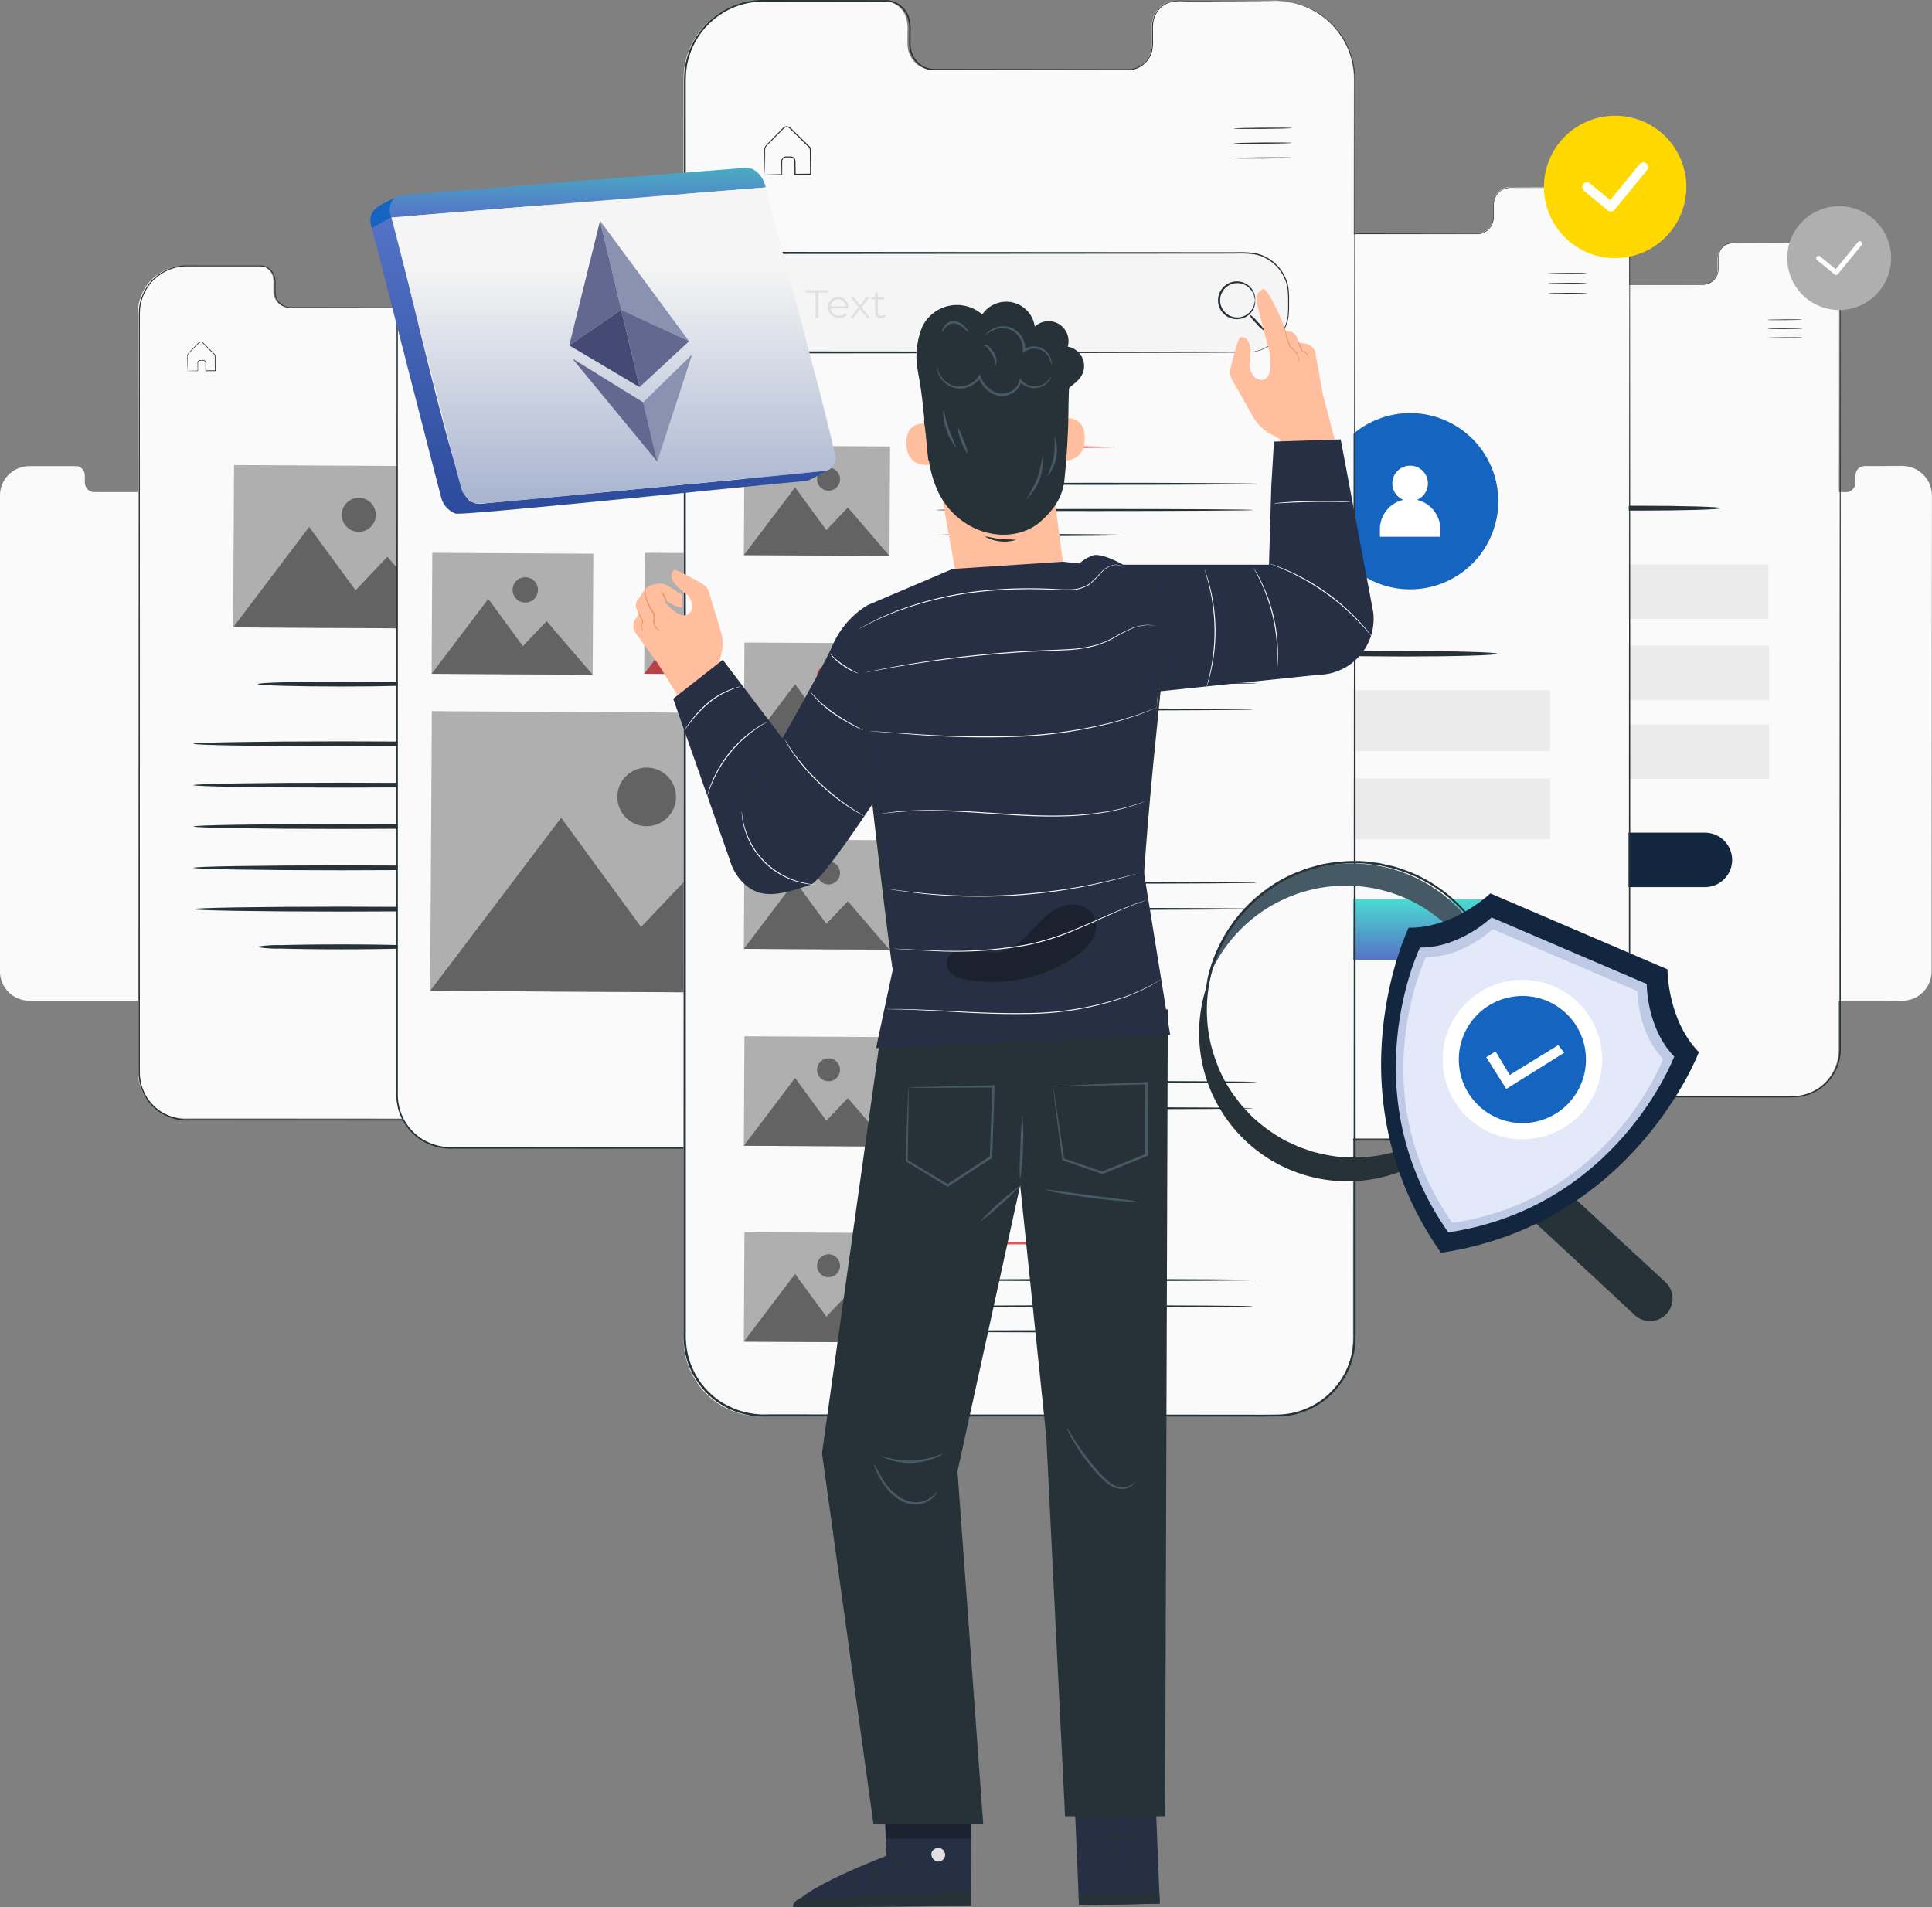 <svg xmlns="http://www.w3.org/2000/svg" xmlns:xlink="http://www.w3.org/1999/xlink" width="374.864" height="370.113" viewBox="0 0 374.864 370.113">
  <rect x="0" y="0" width="374.864" height="370.113" fill="#808080" stroke="none"/>
  <defs>
    <clipPath id="clip-path">
      <rect id="Rectángulo_58051" data-name="Rectángulo 58051" width="374.864" height="370.114" fill="none"/>
    </clipPath>
    <clipPath id="clip-path-4">
      <rect id="Rectángulo_58022" data-name="Rectángulo 58022" width="31.242" height="14.71" fill="none"/>
    </clipPath>
    <clipPath id="clip-path-5">
      <rect id="Rectángulo_58023" data-name="Rectángulo 58023" width="4.92" height="4.92" fill="none"/>
    </clipPath>
    <linearGradient id="linear-gradient" x1="0.5" x2="0.5" y2="1" gradientUnits="objectBoundingBox">
      <stop offset="0" stop-color="#4adbd1"/>
      <stop offset="1" stop-color="#5573c6"/>
    </linearGradient>
    <clipPath id="clip-path-6">
      <rect id="Rectángulo_58035" data-name="Rectángulo 58035" width="4.451" height="4.451" fill="none"/>
    </clipPath>
    <clipPath id="clip-path-9">
      <rect id="Rectángulo_58047" data-name="Rectángulo 58047" width="15.811" height="3.479" fill="none"/>
    </clipPath>
    <clipPath id="clip-path-10">
      <rect id="Rectángulo_58048" data-name="Rectángulo 58048" width="16.577" height="3.919" fill="none"/>
    </clipPath>
    <clipPath id="clip-path-11">
      <rect id="Rectángulo_58049" data-name="Rectángulo 58049" width="28.995" height="15.019" fill="none"/>
    </clipPath>
    <linearGradient id="linear-gradient-2" x1="0.5" x2="0.5" y2="1" gradientUnits="objectBoundingBox">
      <stop offset="0" stop-color="#49acc5"/>
      <stop offset="1" stop-color="#5573c6"/>
    </linearGradient>
    <linearGradient id="linear-gradient-3" x1="0.5" x2="0.5" y2="1" gradientUnits="objectBoundingBox">
      <stop offset="0" stop-color="#5573c6"/>
      <stop offset="1" stop-color="#2c4a9b"/>
    </linearGradient>
    <linearGradient id="linear-gradient-4" x1="0.5" x2="0.5" y2="1" gradientUnits="objectBoundingBox">
      <stop offset="0" stop-color="#f5f5f5"/>
      <stop offset="0.25" stop-color="#f5f5f5"/>
      <stop offset="1" stop-color="#a7b3cf"/>
    </linearGradient>
    <clipPath id="clip-path-12">
      <path id="Trazado_232066" data-name="Trazado 232066" d="M1431.328,842.6l-11.082-46.728-23.249.812,11.082,46.728Z" transform="translate(-1396.997 -795.875)" fill="none"/>
    </clipPath>
  </defs>
  <g id="Grupo_948143" data-name="Grupo 948143" transform="translate(-251.136 10099)">
    <g id="Grupo_948142" data-name="Grupo 948142">
      <g id="Grupo_948004" data-name="Grupo 948004" transform="translate(251.136 -10099)">
        <g id="Grupo_180166" data-name="Grupo 180166" clip-path="url(#clip-path)">
          <g id="Grupo_180096" data-name="Grupo 180096">
            <g id="Grupo_180095" data-name="Grupo 180095" clip-path="url(#clip-path)">
              <path id="Trazado_231172" data-name="Trazado 231172" d="M40.43,97.683l-3.749.006a2.885,2.885,0,0,0-1.129.122,1.767,1.767,0,0,0-.893.792,1.876,1.876,0,0,0-.21.6,3.8,3.8,0,0,0-.028.662c0,.226,0,.456,0,.689a3.207,3.207,0,0,1-.045.712,1.884,1.884,0,0,1-.836,1.2,1.749,1.749,0,0,1-.735.259c-.268.024-.527.007-.8.013h-3.36l-7.621,0H18.412a2.091,2.091,0,0,1-.543-.053,1.8,1.8,0,0,1-.934-.576,1.914,1.914,0,0,1-.456-1.015,4.253,4.253,0,0,1-.02-.562v-.56a2.988,2.988,0,0,0-.112-1.1,1.8,1.8,0,0,0-.67-.874,1.747,1.747,0,0,0-1.079-.3H5.949a5.964,5.964,0,0,0-2.522.477,5.9,5.9,0,0,0-2.1,1.566,5.766,5.766,0,0,0-1.188,2.39c-.058.219-.075.448-.115.672-.01.191-.02.381-.027.573V140.82c0,.5,0,.989,0,1.492,0,1.512,0,3.054,0,4.59v48.651a5.994,5.994,0,0,0,.231,1.815,5.73,5.73,0,0,0,2.227,3.065,5.957,5.957,0,0,0,3.671,1.006l3.9,0,7.725,0,15.105.01,7.359,0c1.214-.006,2.43.019,3.623-.015a5.705,5.705,0,0,0,3.249-1.255,6.109,6.109,0,0,0,1.172-1.3,5.677,5.677,0,0,0,.719-1.579A5.988,5.988,0,0,0,49.2,195.6q0-.875,0-1.746,0-3.482,0-6.884c.01-18.134.019-34.466.027-48.183s.025-24.815.032-32.488q0-1.439,0-2.715a5.921,5.921,0,0,0-.421-2.32,5.737,5.737,0,0,0-1.086-1.709A5.777,5.777,0,0,0,44.3,97.736a4.5,4.5,0,0,0-.583-.053c-.131-.008-.2-.015-.2-.015s-.266.006-.785.008l-2.305.007" transform="translate(0 -7.243)" fill="#fafafa"/>
              <path id="Trazado_231173" data-name="Trazado 231173" d="M392.107,97.683l-3.749.006a2.886,2.886,0,0,0-1.129.122,1.767,1.767,0,0,0-.892.792,1.876,1.876,0,0,0-.21.6,3.9,3.9,0,0,0-.028.662c0,.226,0,.456,0,.689a3.2,3.2,0,0,1-.045.712,1.884,1.884,0,0,1-.836,1.2,1.75,1.75,0,0,1-.735.259c-.268.024-.527.007-.8.013h-3.36l-7.621,0h-2.618a2.092,2.092,0,0,1-.543-.053,1.8,1.8,0,0,1-.934-.576,1.913,1.913,0,0,1-.456-1.015,4.248,4.248,0,0,1-.02-.562v-.56a2.988,2.988,0,0,0-.112-1.1,1.8,1.8,0,0,0-.67-.874,1.747,1.747,0,0,0-1.079-.3h-8.648a5.964,5.964,0,0,0-2.522.477,5.9,5.9,0,0,0-2.1,1.566,5.767,5.767,0,0,0-1.188,2.39c-.058.219-.075.448-.115.672-.01.191-.02.381-.027.573V140.82c0,.5,0,.989,0,1.492,0,1.512,0,3.054,0,4.59v48.651a5.963,5.963,0,0,0,.232,1.815,5.734,5.734,0,0,0,2.227,3.065,5.957,5.957,0,0,0,3.671,1.006l3.9,0,7.725,0,15.105.01,7.36,0c1.213-.006,2.429.019,3.622-.015a5.705,5.705,0,0,0,3.249-1.255,6.111,6.111,0,0,0,1.172-1.3,5.679,5.679,0,0,0,.719-1.579,5.989,5.989,0,0,0,.217-1.716v-1.746q0-3.482,0-6.884c.01-18.134.019-34.466.027-48.183s.025-24.815.032-32.488q0-1.439,0-2.715a5.92,5.92,0,0,0-.421-2.32,5.738,5.738,0,0,0-1.086-1.709,5.777,5.777,0,0,0-3.459-1.822,4.493,4.493,0,0,0-.583-.053c-.131-.008-.2-.015-.2-.015s-.266.006-.785.008l-2.305.007" transform="translate(-26.081 -7.243)" fill="#fafafa"/>
            </g>
          </g>
          <g id="Grupo_180152" data-name="Grupo 180152">
            <g id="Grupo_180151" data-name="Grupo 180151" clip-path="url(#clip-path)">
              <path id="Trazado_231174" data-name="Trazado 231174" d="M93.424,55.669l-5.98.009a4.582,4.582,0,0,0-1.8.194,2.816,2.816,0,0,0-1.424,1.262,3.038,3.038,0,0,0-.335.956,6.2,6.2,0,0,0-.044,1.055c0,.361,0,.728,0,1.1a5.146,5.146,0,0,1-.072,1.136,3.013,3.013,0,0,1-1.334,1.92,2.815,2.815,0,0,1-1.173.414c-.427.038-.84.011-1.267.019l-5.36,0-12.155,0H58.3a3.3,3.3,0,0,1-.868-.084,2.884,2.884,0,0,1-1.49-.918,3.057,3.057,0,0,1-.727-1.618,6.639,6.639,0,0,1-.031-.9V59.33a4.78,4.78,0,0,0-.181-1.759,2.874,2.874,0,0,0-1.067-1.394,2.788,2.788,0,0,0-1.721-.474h-13.8a9.509,9.509,0,0,0-4.023.761,9.4,9.4,0,0,0-3.347,2.5,9.179,9.179,0,0,0-1.894,3.812c-.094.35-.12.714-.184,1.071-.016.3-.032.608-.042.915V211.786a9.549,9.549,0,0,0,.368,2.893,9.142,9.142,0,0,0,3.552,4.889,9.5,9.5,0,0,0,5.856,1.605l6.223,0,12.324.008,24.094.016,11.741.008c1.935-.011,3.876.031,5.778-.024a9.1,9.1,0,0,0,5.182-2,9.721,9.721,0,0,0,1.87-2.066,9.046,9.046,0,0,0,1.147-2.519,9.567,9.567,0,0,0,.344-2.736q0-1.4,0-2.785,0-5.555,0-10.98c.017-28.927.031-54.979.044-76.859s.04-39.583.052-51.823q0-2.294.006-4.329a9.419,9.419,0,0,0-.672-3.7,9.112,9.112,0,0,0-1.732-2.727A9.21,9.21,0,0,0,99.6,55.753a7.623,7.623,0,0,0-.931-.085c-.209-.012-.315-.022-.315-.022s-.425.008-1.254.012l-3.677.011" transform="translate(-2.146 -4.127)" fill="#fafafa"/>
              <path id="Trazado_231175" data-name="Trazado 231175" d="M98.462,55.774s.106,0,.315.009a6.93,6.93,0,0,1,.93.072,8.64,8.64,0,0,1,3.446,1.19,8.816,8.816,0,0,1,2.1,1.7A9.2,9.2,0,0,1,107,61.485a9.511,9.511,0,0,1,.687,3.729q0,2.033.006,4.329c.007,12.24.018,29.945.031,51.823s.007,47.932.012,76.859q0,5.424,0,10.98v2.786a9.823,9.823,0,0,1-.353,2.8,9.245,9.245,0,0,1-1.173,2.588A9.933,9.933,0,0,1,104.3,219.5a9.3,9.3,0,0,1-5.3,2.059c-1.927.056-3.839.014-5.773.026l-11.7-.006-24.007-.012-12.278-.006-6.2,0a9.712,9.712,0,0,1-5.983-1.652,9.414,9.414,0,0,1-3.641-5.029,10.144,10.144,0,0,1-.383-3.108q0-1.55,0-3.1,0-6.184,0-12.282,0-12.2.006-24.014c.006-15.743.011-30.929.017-45.395s.015-28.212.019-41.077q.007-9.649.012-18.616,0-1.119,0-2.228c.006-.37.031-.744.052-1.115.065-.365.094-.737.189-1.094a9.391,9.391,0,0,1,1.931-3.892,9.32,9.32,0,0,1,7.489-3.318l8.007.009,3.852,0,1.887,0a2.944,2.944,0,0,1,1.808.506,3.042,3.042,0,0,1,1.123,1.476,4.92,4.92,0,0,1,.187,1.814q0,.449,0,.894a6.663,6.663,0,0,0,.029.876,2.9,2.9,0,0,0,.685,1.537,2.708,2.708,0,0,0,1.4.871,3.128,3.128,0,0,0,.828.082H59.4l3.315,0,12.112.018,5.339.008c.421-.007.851.019,1.251-.016a2.693,2.693,0,0,0,1.125-.4,2.909,2.909,0,0,0,1.287-1.85,5.117,5.117,0,0,0,.072-1.116q0-.557,0-1.1a6.264,6.264,0,0,1,.048-1.071,3.093,3.093,0,0,1,.346-.983,2.892,2.892,0,0,1,1.467-1.3,4.605,4.605,0,0,1,1.824-.2l5.958.017,3.664.015c.825,0,1.248.014,1.248.014s-.423.008-1.248.013l-3.664.01-5.958.009A4.548,4.548,0,0,0,85.8,56a2.815,2.815,0,0,0-1.419,1.263,3.022,3.022,0,0,0-.333.955A6.1,6.1,0,0,0,84,59.274q0,.542,0,1.1a5.214,5.214,0,0,1-.071,1.137A3.017,3.017,0,0,1,82.6,63.43a2.8,2.8,0,0,1-1.169.414c-.425.038-.836.011-1.263.019l-5.339,0-12.112,0H58.558a3.28,3.28,0,0,1-.865-.084,2.862,2.862,0,0,1-1.484-.918,3.061,3.061,0,0,1-.724-1.618,6.639,6.639,0,0,1-.031-.9v-.894a4.8,4.8,0,0,0-.18-1.759A2.874,2.874,0,0,0,54.209,56.3,2.772,2.772,0,0,0,52.5,55.83H38.749a9.136,9.136,0,0,0-7.342,3.259A9.194,9.194,0,0,0,29.521,62.9c-.094.35-.12.714-.184,1.071-.019.364-.044.726-.05,1.094q0,1.108,0,2.228,0,8.957,0,18.616c0,12.865,0,26.611,0,41.077s0,29.652,0,45.395q0,11.807,0,24.014,0,6.1,0,12.282,0,1.546,0,3.1a9.851,9.851,0,0,0,.373,3.035A9.149,9.149,0,0,0,33.2,219.7a9.435,9.435,0,0,0,5.836,1.605l6.2,0,12.278.007,24.006.016,11.7.008c1.928-.011,3.862.031,5.757-.024a9.045,9.045,0,0,0,5.163-2A9.71,9.71,0,0,0,106,217.246a9.035,9.035,0,0,0,1.143-2.519,9.6,9.6,0,0,0,.343-2.736q0-1.4,0-2.786,0-5.554,0-10.98c.016-28.927.031-54.979.043-76.859s.04-39.583.052-51.823q0-2.294.006-4.329a9.427,9.427,0,0,0-.67-3.7,9.109,9.109,0,0,0-1.725-2.728,9.168,9.168,0,0,0-5.5-2.906,7.352,7.352,0,0,0-.928-.084c-.208-.013-.314-.023-.314-.023" transform="translate(-2.153 -4.127)" fill="#263238"/>
              <path id="Trazado_231176" data-name="Trazado 231176" d="M105.4,71.848c0,.04-1.517.084-3.389.1s-3.391,0-3.391-.044,1.517-.084,3.389-.1,3.391,0,3.391.044" transform="translate(-7.314 -5.325)" fill="#263238"/>
              <path id="Trazado_231177" data-name="Trazado 231177" d="M105.415,73.722c0,.04-1.517.084-3.39.1s-3.39,0-3.391-.044,1.517-.084,3.39-.1,3.391,0,3.391.043" transform="translate(-7.315 -5.464)" fill="#263238"/>
              <path id="Trazado_231178" data-name="Trazado 231178" d="M105.43,75.6c0,.04-1.517.084-3.39.1s-3.39,0-3.391-.044,1.517-.084,3.39-.1,3.391,0,3.391.044" transform="translate(-7.316 -5.603)" fill="#263238"/>
              <path id="Trazado_231179" data-name="Trazado 231179" d="M39.318,77.284a1.087,1.087,0,0,1,.141-.009l.393-.013,1.448-.034-.041.041c0-.321-.01-.672-.017-1.05,0-.2-.017-.38,0-.6a.555.555,0,0,1,.485-.446c.233,0,.439-.016.693,0a.563.563,0,0,1,.475.559c0,.49.011,1,.017,1.531l-.067-.066,1.826-.019-.069.07c-.007-.736-.014-1.5-.02-2.276l-.006-.58a.592.592,0,0,0-.256-.431l-.8-.787-.77-.76-.373-.368c-.129-.123-.229-.252-.378-.282a.494.494,0,0,0-.418.081c-.111.094-.229.226-.341.334l-.656.661c-.412.429-.842.819-1.154,1.19a1.291,1.291,0,0,0-.092.681c0,.226,0,.441,0,.643,0,.394,0,.741-.006,1.037,0,.265-.006.483-.008.663a2.118,2.118,0,0,1-.008.239,1.68,1.68,0,0,1-.013-.219c0-.177-.01-.392-.018-.653-.007-.3-.015-.647-.024-1.045,0-.206-.007-.426-.012-.656,0-.117,0-.236-.006-.359a.76.76,0,0,1,.1-.382c.338-.414.741-.78,1.156-1.221.21-.215.428-.437.65-.666.118-.115.214-.23.353-.35a.622.622,0,0,1,.53-.1.977.977,0,0,1,.439.314l.375.367q.379.372.773.757l.8.786a1.536,1.536,0,0,1,.2.22.608.608,0,0,1,.1.308c0,.193,0,.387,0,.582.006.78.012,1.541.018,2.277v.069h-.069l-1.827.011h-.067v-.067q0-.8-.008-1.531a.439.439,0,0,0-.368-.443c-.21-.011-.458,0-.663,0a.447.447,0,0,0-.393.355c-.018.184,0,.4-.008.584,0,.378,0,.729,0,1.05v.041H41.3l-1.471-.01-.384-.006a.747.747,0,0,1-.126-.007" transform="translate(-2.911 -5.311)" fill="#263238"/>
              <path id="Trazado_231180" data-name="Trazado 231180" d="M86.459,143.342c0,.263-7.264.476-16.223.476s-16.224-.213-16.224-.476,7.263-.476,16.224-.476,16.223.213,16.223.476" transform="translate(-4.006 -10.595)" fill="#263238"/>
              <rect id="Rectángulo_58012" data-name="Rectángulo 58012" width="31.499" height="41.908" transform="translate(45.239 121.748) rotate(-89.681)" fill="#afafaf"/>
              <path id="Trazado_231181" data-name="Trazado 231181" d="M48.863,129.938l14.747-19.5,9,12.3,6.186-6.514L90.77,130.171Z" transform="translate(-3.624 -8.19)" fill="#636363"/>
              <path id="Trazado_231182" data-name="Trazado 231182" d="M78.226,107.661a3.3,3.3,0,1,1-3.281-3.318,3.3,3.3,0,0,1,3.281,3.318" transform="translate(-5.312 -7.738)" fill="#636363"/>
              <path id="Trazado_231185" data-name="Trazado 231185" d="M98.09,155.864c0,.263-12.88.476-28.766.476s-28.769-.213-28.769-.476,12.878-.476,28.769-.476,28.766.213,28.766.476" transform="translate(-3.008 -11.524)" fill="#263238"/>
              <path id="Trazado_231186" data-name="Trazado 231186" d="M98.09,164.527c0,.263-12.88.476-28.766.476s-28.769-.213-28.769-.476,12.878-.476,28.769-.476,28.766.213,28.766.476" transform="translate(-3.008 -12.166)" fill="#263238"/>
              <path id="Trazado_231187" data-name="Trazado 231187" d="M98.09,173.189c0,.263-12.88.476-28.766.476s-28.769-.213-28.769-.476,12.878-.476,28.769-.476,28.766.213,28.766.476" transform="translate(-3.008 -12.808)" fill="#263238"/>
              <path id="Trazado_231188" data-name="Trazado 231188" d="M98.09,181.851c0,.263-12.88.476-28.766.476s-28.769-.213-28.769-.476,12.878-.476,28.769-.476,28.766.213,28.766.476" transform="translate(-3.008 -13.451)" fill="#263238"/>
              <path id="Trazado_231189" data-name="Trazado 231189" d="M98.09,190.514c0,.263-12.88.476-28.766.476s-28.769-.213-28.769-.476,12.878-.476,28.769-.476,28.766.213,28.766.476" transform="translate(-3.008 -14.093)" fill="#263238"/>
              <path id="Trazado_231190" data-name="Trazado 231190" d="M86.687,198.423a24.575,24.575,0,0,1-4.838.337c-2.989.086-7.117.139-11.677.139s-8.69-.053-11.679-.139a24.559,24.559,0,0,1-4.837-.337,24.468,24.468,0,0,1,4.837-.337c2.989-.086,7.118-.139,11.679-.139s8.688.053,11.677.139a24.483,24.483,0,0,1,4.838.337" transform="translate(-3.979 -14.68)" fill="#263238"/>
              <path id="Trazado_231191" data-name="Trazado 231191" d="M154.968,41.124l-6.645.01a5.062,5.062,0,0,0-2,.217,3.142,3.142,0,0,0-1.582,1.408,3.377,3.377,0,0,0-.372,1.066A6.862,6.862,0,0,0,144.319,45q0,.6,0,1.226a5.776,5.776,0,0,1-.079,1.267,3.364,3.364,0,0,1-1.483,2.141,3.148,3.148,0,0,1-1.3.461c-.474.042-.932.012-1.409.021l-5.955,0-13.508,0h-4.64a3.68,3.68,0,0,1-.965-.1,3.192,3.192,0,0,1-1.655-1.024,3.418,3.418,0,0,1-.808-1.805,7.556,7.556,0,0,1-.034-1q0-.5,0-1a5.328,5.328,0,0,0-.2-1.962,3.2,3.2,0,0,0-1.187-1.555,3.088,3.088,0,0,0-1.912-.529H93.849a10.192,10.192,0,0,0-8.189,3.634,10.269,10.269,0,0,0-2.105,4.251c-.1.391-.133.8-.2,1.2-.018.34-.036.679-.046,1.02V215.239a10.676,10.676,0,0,0,.408,3.227,10.206,10.206,0,0,0,3.949,5.452,10.529,10.529,0,0,0,6.507,1.791l6.916,0,13.694.008,26.774.018,13.046.009c2.15-.012,4.307.034,6.422-.027a10.092,10.092,0,0,0,5.758-2.232,10.855,10.855,0,0,0,2.079-2.3,10.126,10.126,0,0,0,1.274-2.81,10.664,10.664,0,0,0,.383-3.052q0-1.557,0-3.106,0-6.2,0-12.246c.018-32.262.034-61.317.048-85.72s.044-44.147.057-57.8q0-2.559.007-4.829a10.553,10.553,0,0,0-.747-4.126,10.2,10.2,0,0,0-1.925-3.041,10.221,10.221,0,0,0-6.131-3.24,8.264,8.264,0,0,0-1.035-.1c-.232-.014-.35-.025-.35-.025s-.471.009-1.392.014l-4.086.012" transform="translate(-6.178 -3.048)" fill="#fafafa"/>
              <path id="Trazado_231192" data-name="Trazado 231192" d="M160.5,41.013s.118,0,.351.01a7.593,7.593,0,0,1,1.039.081,9.647,9.647,0,0,1,3.842,1.328,9.807,9.807,0,0,1,2.338,1.893,10.24,10.24,0,0,1,1.951,3.058,10.594,10.594,0,0,1,.767,4.159q0,2.269.006,4.829c.008,13.65.02,33.4.035,57.8s.009,53.458.014,85.72q0,6.049,0,12.246v3.106a10.981,10.981,0,0,1-.393,3.126,10.362,10.362,0,0,1-1.309,2.887,11.085,11.085,0,0,1-2.133,2.368,10.374,10.374,0,0,1-5.916,2.3c-2.148.063-4.281.016-6.438.029l-13.046-.006-26.774-.014-13.694-.007-6.916,0a10.825,10.825,0,0,1-6.672-1.842,10.5,10.5,0,0,1-4.062-5.609A11.288,11.288,0,0,1,83.061,215q0-1.73,0-3.454,0-6.9,0-13.7,0-13.6.007-26.782c.006-17.558.012-34.494.019-50.628s.015-31.465.022-45.813q.006-10.76.012-20.761,0-1.25,0-2.485c.006-.413.035-.83.057-1.242.072-.408.1-.823.21-1.221a10.476,10.476,0,0,1,2.154-4.341,10.394,10.394,0,0,1,8.353-3.7l8.93.01,4.3.006,2.1,0a3.281,3.281,0,0,1,2.016.563A3.386,3.386,0,0,1,112.5,43.1a5.478,5.478,0,0,1,.207,2.023q0,.5,0,1a7.388,7.388,0,0,0,.032.977,3.238,3.238,0,0,0,.765,1.715,3.02,3.02,0,0,0,1.565.972,3.489,3.489,0,0,0,.924.091h.943l3.7.006,13.507.019,5.955.01c.47-.008.949.021,1.4-.018a3.013,3.013,0,0,0,1.255-.442,3.239,3.239,0,0,0,1.435-2.064,5.651,5.651,0,0,0,.081-1.243q0-.622,0-1.226a6.852,6.852,0,0,1,.054-1.194,3.434,3.434,0,0,1,.386-1.1,3.234,3.234,0,0,1,1.636-1.446,5.133,5.133,0,0,1,2.034-.217l6.645.018,4.087.017c.92.006,1.392.016,1.392.016s-.471.009-1.392.014l-4.087.012-6.645.01a5.039,5.039,0,0,0-2,.218,3.135,3.135,0,0,0-1.583,1.407,3.376,3.376,0,0,0-.372,1.066,6.943,6.943,0,0,0-.049,1.178q0,.6,0,1.226a5.774,5.774,0,0,1-.079,1.267,3.361,3.361,0,0,1-1.483,2.141,3.144,3.144,0,0,1-1.3.461c-.474.042-.932.012-1.409.021l-5.955,0-13.508,0h-4.641a3.636,3.636,0,0,1-.964-.094,3.192,3.192,0,0,1-1.655-1.024,3.422,3.422,0,0,1-.808-1.8,7.575,7.575,0,0,1-.034-1c0-.331,0-.663,0-1a5.329,5.329,0,0,0-.2-1.962,3.194,3.194,0,0,0-1.187-1.555,3.1,3.1,0,0,0-1.912-.529H93.9a10.192,10.192,0,0,0-8.189,3.634,10.273,10.273,0,0,0-2.105,4.252c-.1.39-.133.8-.2,1.194-.021.406-.05.809-.056,1.22q0,1.236,0,2.485,0,9.989,0,20.761c0,14.349,0,29.68,0,45.813s0,33.07,0,50.628q0,13.17,0,26.782,0,6.8,0,13.7,0,1.723,0,3.453a10.988,10.988,0,0,0,.417,3.384,10.2,10.2,0,0,0,3.948,5.452,10.529,10.529,0,0,0,6.507,1.791l6.916,0,13.694.008,26.774.018,13.046.009c2.15-.012,4.307.034,6.422-.027a10.089,10.089,0,0,0,5.758-2.232,10.853,10.853,0,0,0,2.078-2.3,10.1,10.1,0,0,0,1.274-2.81,10.664,10.664,0,0,0,.383-3.052q0-1.557,0-3.106,0-6.2,0-12.246c.019-32.262.034-61.317.048-85.72s.044-44.147.056-57.8q.006-2.559.008-4.829a10.549,10.549,0,0,0-.747-4.126,10.183,10.183,0,0,0-1.925-3.041,10.221,10.221,0,0,0-6.131-3.24,8.264,8.264,0,0,0-1.035-.1c-.232-.014-.35-.025-.35-.025" transform="translate(-6.16 -3.031)" fill="#263238"/>
              <path id="Trazado_231193" data-name="Trazado 231193" d="M168.235,58.94c0,.044-1.692.094-3.781.111s-3.782,0-3.782-.048,1.692-.094,3.781-.111,3.782,0,3.782.048" transform="translate(-11.916 -4.367)" fill="#263238"/>
              <path id="Trazado_231194" data-name="Trazado 231194" d="M168.253,61.031c0,.044-1.692.094-3.781.111s-3.783,0-3.783-.048,1.693-.094,3.781-.111,3.783,0,3.783.048" transform="translate(-11.917 -4.522)" fill="#263238"/>
              <path id="Trazado_231195" data-name="Trazado 231195" d="M168.27,63.121c0,.044-1.692.094-3.781.111s-3.782,0-3.782-.048,1.692-.094,3.781-.111,3.782,0,3.782.048" transform="translate(-11.918 -4.677)" fill="#263238"/>
              <path id="Trazado_231196" data-name="Trazado 231196" d="M94.536,65a1.2,1.2,0,0,1,.157-.01l.437-.015,1.616-.039-.045.046q-.008-.537-.019-1.171c0-.218-.019-.423,0-.674a.62.62,0,0,1,.542-.5c.26-.006.489-.017.771,0a.626.626,0,0,1,.53.623q.01.819.019,1.708l-.075-.073,2.037-.021-.077.079c-.007-.82-.015-1.668-.023-2.538l-.006-.647a.654.654,0,0,0-.286-.481l-.891-.879-.859-.847-.416-.411c-.144-.138-.256-.281-.421-.315a.547.547,0,0,0-.468.089c-.124.1-.256.252-.38.373l-.731.738c-.459.477-.938.913-1.286,1.326a1.434,1.434,0,0,0-.1.76c0,.253,0,.492,0,.718q0,.66-.006,1.155c0,.3-.006.54-.009.74a2.428,2.428,0,0,1-.009.267,1.936,1.936,0,0,1-.014-.245c-.006-.2-.012-.437-.02-.728q-.011-.5-.026-1.166-.007-.346-.014-.731c0-.131,0-.264-.006-.4a.839.839,0,0,1,.113-.426c.376-.462.826-.871,1.29-1.363l.725-.743c.131-.129.238-.256.393-.39a.693.693,0,0,1,.591-.117,1.1,1.1,0,0,1,.489.35c.138.135.278.271.418.41l.862.844.893.876a1.612,1.612,0,0,1,.228.247.662.662,0,0,1,.106.343q0,.322.006.649c.006.869.013,1.718.019,2.539v.078h-.078l-2.037.013H98.4V64.97c0-.592-.006-1.162-.009-1.707a.491.491,0,0,0-.412-.494c-.234-.013-.51,0-.739,0a.5.5,0,0,0-.439.4c-.019.2,0,.443-.009.651q0,.633,0,1.171v.045h-.045L95.1,65.018l-.428-.006A.839.839,0,0,1,94.536,65" transform="translate(-7.005 -4.351)" fill="#263238"/>
              <path id="Trazado_231197" data-name="Trazado 231197" d="M137.929,76.407a6.828,6.828,0,1,1-6.828-6.828,6.828,6.828,0,0,1,6.828,6.828" transform="translate(-9.216 -5.16)" fill="#ff5422"/>
              <path id="Trazado_231198" data-name="Trazado 231198" d="M133.8,79.694h-4.685v-.576a2.342,2.342,0,0,1,4.685,0Z" transform="translate(-9.575 -5.694)" fill="#fff"/>
              <path id="Trazado_231199" data-name="Trazado 231199" d="M132.914,75.357a1.377,1.377,0,1,1-1.377-1.377,1.377,1.377,0,0,1,1.377,1.377" transform="translate(-9.653 -5.486)" fill="#fff"/>
              <path id="Trazado_231200" data-name="Trazado 231200" d="M147.111,96.4c0,.294-8.1.531-18.093.531s-18.095-.238-18.095-.531,8.1-.531,18.095-.531,18.093.237,18.093.531" transform="translate(-8.226 -7.11)" fill="#263238"/>
              <rect id="Rectángulo_58015" data-name="Rectángulo 58015" width="23.482" height="31.243" transform="translate(83.748 130.758) rotate(-89.681)" fill="#afafaf"/>
              <path id="Trazado_231201" data-name="Trazado 231201" d="M90.456,140.067l10.993-14.536,6.709,9.169,4.612-4.856,8.929,10.4Z" transform="translate(-6.708 -9.309)" fill="#636363"/>
              <path id="Trazado_231202" data-name="Trazado 231202" d="M112.348,123.46a2.46,2.46,0,1,1-2.447-2.474,2.461,2.461,0,0,1,2.447,2.474" transform="translate(-7.967 -8.972)" fill="#636363"/>
              <rect id="Rectángulo_58018" data-name="Rectángulo 58018" width="54.287" height="72.226" transform="matrix(0.006, -1, 1, 0.006, 83.464, 192.287)" fill="#afafaf"/>
              <path id="Trazado_231205" data-name="Trazado 231205" d="M90.149,205l25.414-33.6,15.509,21.2,10.661-11.227L162.374,205.4Z" transform="translate(-6.686 -12.711)" fill="#636363"/>
              <path id="Trazado_231206" data-name="Trazado 231206" d="M140.756,166.607a5.687,5.687,0,1,1-5.655-5.719,5.687,5.687,0,0,1,5.655,5.719" transform="translate(-9.595 -11.932)" fill="#636363"/>
              <rect id="Rectángulo_58021" data-name="Rectángulo 58021" width="23.482" height="31.243" transform="translate(124.994 130.758) rotate(-89.681)" fill="#afafaf"/>
              <path id="Trazado_231209" data-name="Trazado 231209" d="M135.006,140.067,146,125.531l6.709,9.169,4.613-4.856,8.928,10.4Z" transform="translate(-10.012 -9.309)" fill="#e8505b"/>
              <path id="Trazado_231210" data-name="Trazado 231210" d="M156.9,123.46a2.46,2.46,0,1,1-2.447-2.474,2.461,2.461,0,0,1,2.447,2.474" transform="translate(-11.271 -8.972)" fill="#e8505b"/>
              <g id="Grupo_180117" data-name="Grupo 180117" transform="translate(124.994 116.222)" opacity="0.2">
                <g id="Grupo_180116" data-name="Grupo 180116">
                  <g id="Grupo_180115" data-name="Grupo 180115" clip-path="url(#clip-path-4)">
                    <path id="Trazado_231211" data-name="Trazado 231211" d="M135.006,140.067,146,125.531l6.709,9.169,4.613-4.856,8.928,10.4Z" transform="translate(-135.006 -125.531)"/>
                  </g>
                </g>
              </g>
              <g id="Grupo_180120" data-name="Grupo 180120" transform="translate(140.707 112.014)" opacity="0.2">
                <g id="Grupo_180119" data-name="Grupo 180119">
                  <g id="Grupo_180118" data-name="Grupo 180118" clip-path="url(#clip-path-5)">
                    <path id="Trazado_231212" data-name="Trazado 231212" d="M156.9,123.46a2.46,2.46,0,1,1-2.447-2.474,2.461,2.461,0,0,1,2.447,2.474" transform="translate(-151.978 -120.986)"/>
                  </g>
                </g>
              </g>
              <path id="Trazado_231213" data-name="Trazado 231213" d="M365.119,51.012l-5.958.009a4.548,4.548,0,0,0-1.793.194,2.814,2.814,0,0,0-1.419,1.262,3.012,3.012,0,0,0-.333.956,6.2,6.2,0,0,0-.044,1.055q0,.542,0,1.1a5.162,5.162,0,0,1-.071,1.137,3.01,3.01,0,0,1-1.33,1.919,2.79,2.79,0,0,1-1.168.414c-.425.038-.836.011-1.264.019l-5.339,0-12.112,0h-4.161a3.272,3.272,0,0,1-.865-.084,2.865,2.865,0,0,1-1.484-.918,3.062,3.062,0,0,1-.725-1.618,6.785,6.785,0,0,1-.031-.9q0-.446,0-.894a4.758,4.758,0,0,0-.18-1.759,2.872,2.872,0,0,0-1.064-1.394,2.773,2.773,0,0,0-1.715-.474H310.319a9.133,9.133,0,0,0-7.342,3.259,9.2,9.2,0,0,0-1.889,3.812c-.093.35-.119.714-.182,1.071-.016.3-.032.608-.042.915V207.129a9.555,9.555,0,0,0,.367,2.894,9.144,9.144,0,0,0,3.539,4.888,9.437,9.437,0,0,0,5.835,1.605l6.2,0,12.279.007,24.007.016,11.7.008c1.928-.011,3.862.031,5.758-.024a9.042,9.042,0,0,0,5.163-2,9.67,9.67,0,0,0,1.864-2.066,9.059,9.059,0,0,0,1.143-2.519,9.6,9.6,0,0,0,.344-2.736q0-1.4,0-2.785,0-5.555,0-10.98c.016-28.927.031-54.979.043-76.859s.039-39.583.051-51.823q0-2.294.007-4.329a9.451,9.451,0,0,0-.67-3.7A9.118,9.118,0,0,0,376.77,54a9.155,9.155,0,0,0-5.5-2.905,7.452,7.452,0,0,0-.928-.086c-.209-.012-.315-.022-.315-.022s-.422.008-1.248.013l-3.663.01" transform="translate(-22.312 -3.781)" fill="#fafafa"/>
              <rect id="Rectángulo_58024" data-name="Rectángulo 58024" width="51.702" height="10.56" transform="translate(291.421 109.525)" fill="#ebebeb"/>
              <path id="Trazado_231214" data-name="Trazado 231214" d="M370.2,50.912s.106,0,.315.009a6.928,6.928,0,0,1,.931.072,8.654,8.654,0,0,1,3.446,1.19,8.819,8.819,0,0,1,2.1,1.7,9.2,9.2,0,0,1,1.75,2.742,9.526,9.526,0,0,1,.688,3.729q0,2.035,0,4.329c.007,12.24.018,29.945.031,51.823s.007,47.932.012,76.859q0,5.424,0,10.98v2.785a9.822,9.822,0,0,1-.353,2.8,9.247,9.247,0,0,1-1.173,2.588,9.936,9.936,0,0,1-1.913,2.124,9.3,9.3,0,0,1-5.3,2.059c-1.927.056-3.839.014-5.773.026l-11.7-.006-24.007-.012-12.278-.006-6.2,0a9.708,9.708,0,0,1-5.982-1.652,9.413,9.413,0,0,1-3.641-5.029,10.139,10.139,0,0,1-.383-3.107q0-1.551,0-3.1,0-6.184,0-12.282,0-12.2.007-24.014c.005-15.743.011-30.929.017-45.395s.014-28.212.02-41.077q.006-9.649.011-18.616,0-1.119,0-2.228c.006-.37.032-.744.052-1.115.065-.365.094-.737.188-1.094a9.393,9.393,0,0,1,1.932-3.892,9.32,9.32,0,0,1,7.489-3.318l8.007.009,3.852,0,1.887,0a2.949,2.949,0,0,1,1.808.506,3.037,3.037,0,0,1,1.123,1.476,4.922,4.922,0,0,1,.187,1.815c0,.3,0,.6,0,.893a6.652,6.652,0,0,0,.029.876,2.9,2.9,0,0,0,.685,1.537,2.708,2.708,0,0,0,1.4.871,3.09,3.09,0,0,0,.828.082h.846l3.315,0,12.112.018,5.339.008c.421-.006.851.019,1.251-.016a2.7,2.7,0,0,0,1.125-.394,2.913,2.913,0,0,0,1.287-1.851,5.109,5.109,0,0,0,.072-1.116q0-.557,0-1.1a6.272,6.272,0,0,1,.048-1.071,3.1,3.1,0,0,1,.346-.983,2.893,2.893,0,0,1,1.467-1.3,4.622,4.622,0,0,1,1.824-.2l5.958.017,3.664.015c.825,0,1.248.014,1.248.014s-.423.008-1.248.012l-3.664.011-5.958.009a4.548,4.548,0,0,0-1.793.194,2.816,2.816,0,0,0-1.419,1.263,3.018,3.018,0,0,0-.333.955,6.085,6.085,0,0,0-.044,1.055q0,.542,0,1.1a5.2,5.2,0,0,1-.071,1.136,3.013,3.013,0,0,1-1.33,1.92,2.8,2.8,0,0,1-1.168.414c-.426.038-.837.011-1.264.019l-5.339,0-12.112,0h-4.162a3.281,3.281,0,0,1-.865-.084A2.856,2.856,0,0,1,327.944,58a3.055,3.055,0,0,1-.725-1.618,6.786,6.786,0,0,1-.031-.9V54.6a4.8,4.8,0,0,0-.18-1.76,2.874,2.874,0,0,0-1.065-1.394,2.772,2.772,0,0,0-1.714-.474H310.483a9.132,9.132,0,0,0-7.342,3.259,9.2,9.2,0,0,0-1.888,3.812c-.093.35-.119.714-.183,1.071-.019.364-.044.726-.05,1.094q0,1.108,0,2.228,0,8.957,0,18.616c0,12.865,0,26.611,0,41.077s0,29.652,0,45.395q0,11.809,0,24.014,0,6.1,0,12.282v3.1a9.847,9.847,0,0,0,.372,3.034,9.147,9.147,0,0,0,3.54,4.888,9.433,9.433,0,0,0,5.835,1.605l6.2,0,12.279.007,24.006.016,11.7.008c1.928-.011,3.862.031,5.757-.024a9.045,9.045,0,0,0,5.163-2,9.688,9.688,0,0,0,1.863-2.066,9.034,9.034,0,0,0,1.143-2.519,9.6,9.6,0,0,0,.344-2.736q0-1.4,0-2.785,0-5.555,0-10.98c.017-28.927.031-54.979.043-76.859s.04-39.583.052-51.823q0-2.294.006-4.329a9.424,9.424,0,0,0-.67-3.7,9.124,9.124,0,0,0-1.725-2.728,8.787,8.787,0,0,0-2.075-1.7,8.7,8.7,0,0,0-3.423-1.208,7.218,7.218,0,0,0-.928-.085c-.208-.013-.314-.023-.314-.023" transform="translate(-22.305 -3.766)" fill="#263238"/>
              <path id="Trazado_231215" data-name="Trazado 231215" d="M377.133,66.986c0,.04-1.517.084-3.39.1s-3.391,0-3.391-.044,1.517-.084,3.39-.1,3.391,0,3.391.044" transform="translate(-27.465 -4.964)" fill="#263238"/>
              <path id="Trazado_231216" data-name="Trazado 231216" d="M377.149,68.86c0,.04-1.517.084-3.39.1s-3.39,0-3.391-.044,1.518-.084,3.391-.1,3.391,0,3.391.044" transform="translate(-27.467 -5.103)" fill="#263238"/>
              <path id="Trazado_231217" data-name="Trazado 231217" d="M377.164,70.734c0,.04-1.517.084-3.391.1s-3.39,0-3.39-.044,1.517-.084,3.39-.1,3.391,0,3.391.044" transform="translate(-27.468 -5.242)" fill="#263238"/>
              <path id="Trazado_231218" data-name="Trazado 231218" d="M311.052,72.422a1.082,1.082,0,0,1,.141-.009l.393-.013,1.448-.034-.041.041c0-.321-.01-.672-.017-1.05,0-.2-.017-.38,0-.6a.554.554,0,0,1,.485-.446c.233,0,.439-.016.693,0a.563.563,0,0,1,.475.559c0,.49.011,1,.017,1.531l-.067-.067,1.827-.018-.069.07c-.007-.736-.014-1.5-.02-2.276l-.006-.581a.592.592,0,0,0-.256-.431l-.8-.787-.771-.76-.373-.368c-.128-.124-.229-.252-.378-.282a.49.49,0,0,0-.418.081c-.111.094-.229.226-.341.334l-.655.661c-.412.429-.842.819-1.154,1.189a1.294,1.294,0,0,0-.092.682c0,.226,0,.441,0,.643,0,.394,0,.741-.007,1.037,0,.265-.005.483-.008.663a2.127,2.127,0,0,1-.008.239,1.686,1.686,0,0,1-.013-.219c0-.177-.01-.393-.018-.653-.007-.3-.015-.647-.024-1.045,0-.206-.007-.426-.012-.656,0-.117,0-.236-.006-.359a.76.76,0,0,1,.1-.382c.338-.414.742-.78,1.156-1.221.21-.215.428-.437.65-.666.118-.115.214-.23.353-.35a.622.622,0,0,1,.53-.1.983.983,0,0,1,.439.313l.375.368.772.757.8.786a1.544,1.544,0,0,1,.2.22.608.608,0,0,1,.1.308c0,.193,0,.387,0,.582.006.78.012,1.541.018,2.277v.069h-.069l-1.827.011h-.067v-.067q0-.8-.007-1.531a.441.441,0,0,0-.369-.443c-.21-.011-.458,0-.663,0a.446.446,0,0,0-.393.355c-.018.184,0,.4-.007.584v1.091h-.041l-1.471-.01-.384-.006a.746.746,0,0,1-.126-.007" transform="translate(-23.062 -4.95)" fill="#263238"/>
              <rect id="Rectángulo_58025" data-name="Rectángulo 58025" width="51.702" height="10.56" transform="translate(291.53 125.276)" fill="#ebebeb"/>
              <rect id="Rectángulo_58026" data-name="Rectángulo 58026" width="51.702" height="10.56" transform="translate(291.53 140.599)" fill="#ebebeb"/>
              <path id="Trazado_231219" data-name="Trazado 231219" d="M354.8,185.089H328.85a5.28,5.28,0,1,1,0-10.56H354.8a5.28,5.28,0,0,1,0,10.56" transform="translate(-23.996 -12.943)" fill="#12263f"/>
              <path id="Trazado_231220" data-name="Trazado 231220" d="M358.074,106.472c0,.263-7.264.476-16.222.476s-16.224-.213-16.224-.476S332.89,106,341.851,106s16.222.213,16.222.476" transform="translate(-24.149 -7.861)" fill="#263238"/>
              <path id="Trazado_231221" data-name="Trazado 231221" d="M318.749,39.2l-6.645.01a5.056,5.056,0,0,0-2,.218,3.135,3.135,0,0,0-1.583,1.407,3.374,3.374,0,0,0-.372,1.067,6.934,6.934,0,0,0-.049,1.177q0,.6,0,1.226a5.831,5.831,0,0,1-.08,1.267,3.361,3.361,0,0,1-1.483,2.141,3.148,3.148,0,0,1-1.3.461c-.474.042-.932.012-1.408.021l-5.956,0-13.508,0h-4.641a3.636,3.636,0,0,1-.964-.094,3.187,3.187,0,0,1-1.655-1.024,3.419,3.419,0,0,1-.808-1.8,7.586,7.586,0,0,1-.034-1c0-.331,0-.664,0-1a5.328,5.328,0,0,0-.2-1.962,3.2,3.2,0,0,0-1.187-1.555,3.094,3.094,0,0,0-1.912-.529H257.63a10.192,10.192,0,0,0-8.189,3.634,10.269,10.269,0,0,0-2.105,4.251c-.1.391-.133.8-.2,1.2-.018.34-.036.679-.046,1.02V213.319a10.651,10.651,0,0,0,.409,3.228A10.2,10.2,0,0,0,251.443,222a10.529,10.529,0,0,0,6.507,1.791l6.916,0,13.694.008,26.774.018,13.046.009c2.15-.012,4.307.034,6.422-.027a10.089,10.089,0,0,0,5.758-2.232,10.854,10.854,0,0,0,2.079-2.3,10.089,10.089,0,0,0,1.274-2.81,10.663,10.663,0,0,0,.383-3.052q0-1.557,0-3.106,0-6.2,0-12.246c.018-32.262.034-61.317.048-85.719s.044-44.148.057-57.8q0-2.559.007-4.829a10.552,10.552,0,0,0-.747-4.126,10.213,10.213,0,0,0-1.925-3.041,10.221,10.221,0,0,0-6.131-3.24,8.264,8.264,0,0,0-1.035-.1c-.232-.014-.35-.025-.35-.025s-.471.009-1.392.014l-4.086.012" transform="translate(-18.324 -2.906)" fill="#fafafa"/>
              <path id="Trazado_231222" data-name="Trazado 231222" d="M324.28,39.322s.118,0,.351.01a7.567,7.567,0,0,1,1.038.081,9.645,9.645,0,0,1,3.843,1.328,9.8,9.8,0,0,1,2.337,1.893,10.242,10.242,0,0,1,1.952,3.058,10.628,10.628,0,0,1,.767,4.159q0,2.269.006,4.829c.008,13.65.02,33.4.035,57.8s.008,53.458.014,85.72q0,6.049,0,12.246,0,1.548,0,3.106a10.982,10.982,0,0,1-.392,3.126,10.364,10.364,0,0,1-1.309,2.887,11.085,11.085,0,0,1-2.133,2.368,10.374,10.374,0,0,1-5.916,2.3c-2.149.063-4.281.016-6.438.029l-13.046-.006-26.774-.014-13.694-.007-6.916,0a10.823,10.823,0,0,1-6.672-1.842,10.49,10.49,0,0,1-4.062-5.609,11.289,11.289,0,0,1-.428-3.465q0-1.73,0-3.454,0-6.9,0-13.7,0-13.6.007-26.782c.006-17.558.012-34.494.018-50.628s.016-31.465.023-45.813q.005-10.76.012-20.761,0-1.25,0-2.485c.005-.413.035-.83.057-1.242.072-.408.1-.823.21-1.221a10.465,10.465,0,0,1,2.154-4.341,10.394,10.394,0,0,1,8.353-3.7l8.93.01,4.3.006,2.1,0a3.275,3.275,0,0,1,2.016.563,3.391,3.391,0,0,1,1.254,1.646,5.5,5.5,0,0,1,.207,2.023c0,.334,0,.667,0,1a7.383,7.383,0,0,0,.032.977,3.236,3.236,0,0,0,.764,1.715,3.026,3.026,0,0,0,1.566.972,3.528,3.528,0,0,0,.924.091h.943l3.7.006,13.508.019,5.955.01c.47-.008.949.021,1.4-.018a3.013,3.013,0,0,0,1.255-.442,3.238,3.238,0,0,0,1.435-2.064,5.652,5.652,0,0,0,.081-1.243q0-.622,0-1.226a7.041,7.041,0,0,1,.054-1.194,3.454,3.454,0,0,1,.387-1.1,3.229,3.229,0,0,1,1.636-1.446,5.133,5.133,0,0,1,2.034-.217l6.645.018,4.086.017c.921.006,1.392.016,1.392.016s-.471.009-1.392.014l-4.086.012-6.645.01a5.039,5.039,0,0,0-2,.218,3.134,3.134,0,0,0-1.583,1.407,3.353,3.353,0,0,0-.372,1.066,6.855,6.855,0,0,0-.049,1.178q0,.6,0,1.226a5.723,5.723,0,0,1-.08,1.267,3.363,3.363,0,0,1-1.482,2.141,3.148,3.148,0,0,1-1.3.461c-.474.042-.933.012-1.409.021l-5.955,0-13.508,0h-4.641a3.636,3.636,0,0,1-.964-.094,3.193,3.193,0,0,1-1.655-1.024,3.414,3.414,0,0,1-.808-1.8,7.711,7.711,0,0,1-.035-1v-1a5.33,5.33,0,0,0-.2-1.962,3.2,3.2,0,0,0-1.187-1.555,3.1,3.1,0,0,0-1.912-.529h-15.33a10.192,10.192,0,0,0-8.189,3.634,10.272,10.272,0,0,0-2.105,4.252c-.1.39-.133.8-.2,1.194-.02.406-.05.809-.055,1.22V52.17q0,9.989,0,20.761c0,14.349,0,29.68,0,45.813s0,33.07,0,50.628q0,13.17,0,26.782,0,6.8,0,13.7,0,1.723,0,3.453a11.015,11.015,0,0,0,.416,3.384,10.2,10.2,0,0,0,3.949,5.452A10.528,10.528,0,0,0,258,223.933l6.916,0,13.694.008,26.774.018,13.046.009c2.15-.012,4.307.034,6.422-.027a10.092,10.092,0,0,0,5.758-2.232,10.827,10.827,0,0,0,2.078-2.3,10.074,10.074,0,0,0,1.275-2.81,10.662,10.662,0,0,0,.383-3.052q0-1.557,0-3.106,0-6.2.005-12.246c.018-32.262.034-61.316.048-85.72s.043-44.147.056-57.8q0-2.559.008-4.829a10.533,10.533,0,0,0-.748-4.126,10.18,10.18,0,0,0-1.924-3.041,10.221,10.221,0,0,0-6.131-3.24,8.262,8.262,0,0,0-1.035-.1c-.232-.014-.35-.025-.35-.025" transform="translate(-18.306 -2.906)" fill="#263238"/>
              <path id="Trazado_231223" data-name="Trazado 231223" d="M332.016,57.249c0,.044-1.692.094-3.78.111s-3.782,0-3.783-.048,1.692-.094,3.781-.111,3.782,0,3.782.048" transform="translate(-24.062 -4.242)" fill="#263238"/>
              <path id="Trazado_231224" data-name="Trazado 231224" d="M332.034,59.339c0,.044-1.692.094-3.781.111s-3.782,0-3.782-.048,1.692-.094,3.781-.111,3.782,0,3.782.048" transform="translate(-24.063 -4.397)" fill="#263238"/>
              <path id="Trazado_231225" data-name="Trazado 231225" d="M332.051,61.429c0,.044-1.693.094-3.781.111s-3.782,0-3.782-.048,1.692-.094,3.781-.111,3.781,0,3.782.048" transform="translate(-24.064 -4.552)" fill="#263238"/>
              <path id="Trazado_231226" data-name="Trazado 231226" d="M258.316,63.311a1.2,1.2,0,0,1,.157-.01l.438-.015,1.615-.038-.045.045q-.008-.537-.018-1.171c0-.218-.019-.423,0-.674a.62.62,0,0,1,.542-.5c.26,0,.489-.017.771,0a.627.627,0,0,1,.53.623q.01.819.019,1.708l-.075-.073,2.038-.021-.078.079c-.007-.82-.015-1.668-.023-2.538l-.005-.647a.651.651,0,0,0-.286-.481q-.451-.446-.891-.878t-.859-.848l-.416-.411c-.143-.138-.256-.281-.421-.315a.547.547,0,0,0-.468.089c-.124.1-.256.252-.38.373l-.73.738c-.46.477-.939.913-1.287,1.326a1.443,1.443,0,0,0-.1.76c0,.253,0,.493,0,.718,0,.44,0,.826-.006,1.155,0,.3-.006.54-.008.74a2.507,2.507,0,0,1-.01.267,1.936,1.936,0,0,1-.014-.244c-.006-.2-.012-.438-.02-.729q-.011-.5-.027-1.166-.006-.346-.013-.731c0-.131,0-.264-.007-.4a.842.842,0,0,1,.113-.426c.376-.462.826-.871,1.29-1.363l.725-.743c.13-.129.238-.256.393-.39a.693.693,0,0,1,.591-.117,1.1,1.1,0,0,1,.489.35l.418.41.862.844.892.876a1.661,1.661,0,0,1,.228.247.661.661,0,0,1,.106.343q0,.322.007.649c.006.869.013,1.718.018,2.539v.078h-.078l-2.038.013h-.074v-.075c0-.591-.006-1.161-.009-1.707a.491.491,0,0,0-.412-.494c-.234-.013-.511,0-.739,0a.5.5,0,0,0-.439.4c-.02.2,0,.443-.009.651q0,.633,0,1.171v.045h-.045l-1.641-.011-.428-.007a.835.835,0,0,1-.141-.008" transform="translate(-19.151 -4.226)" fill="#263238"/>
              <path id="Trazado_231227" data-name="Trazado 231227" d="M311.257,103.685a17.1,17.1,0,1,1-17.1-17.1,17.1,17.1,0,0,1,17.1,17.1" transform="translate(-20.546 -6.421)" fill="#1565c0"/>
              <path id="Trazado_231228" data-name="Trazado 231228" d="M300.919,111.92H289.184v-1.442a5.867,5.867,0,1,1,11.735,0Z" transform="translate(-21.446 -7.758)" fill="#fff"/>
              <path id="Trazado_231229" data-name="Trazado 231229" d="M298.694,101.053a3.449,3.449,0,1,1-3.45-3.45,3.45,3.45,0,0,1,3.45,3.45" transform="translate(-21.64 -7.238)" fill="#fff"/>
              <rect id="Rectángulo_58027" data-name="Rectángulo 58027" width="57.662" height="11.778" transform="translate(243.115 133.963)" fill="#ebebeb"/>
              <rect id="Rectángulo_58028" data-name="Rectángulo 58028" width="57.662" height="11.778" transform="translate(243.115 151.053)" fill="#ebebeb"/>
              <path id="Trazado_231230" data-name="Trazado 231230" d="M307.111,200.211H278.167a5.889,5.889,0,0,1,0-11.778h28.944a5.889,5.889,0,1,1,0,11.778" transform="translate(-20.192 -13.974)" fill="url(#linear-gradient)"/>
              <path id="Trazado_231231" data-name="Trazado 231231" d="M310.892,136.984c0,.293-8.1.531-18.093.531s-18.095-.237-18.095-.531,8.1-.531,18.095-.531,18.093.239,18.093.531" transform="translate(-20.372 -10.119)" fill="#263238"/>
              <path id="Trazado_231232" data-name="Trazado 231232" d="M270.951,153.683H268.4a.452.452,0,0,1-.452-.452,1.7,1.7,0,0,1,1.7-1.7h.056a1.7,1.7,0,0,1,1.7,1.7.452.452,0,0,1-.452.452" transform="translate(-19.871 -11.238)" fill="#e0e0e0"/>
              <path id="Trazado_231233" data-name="Trazado 231233" d="M270.749,150.487a1.014,1.014,0,1,1-1.015-1.015,1.015,1.015,0,0,1,1.015,1.015" transform="translate(-19.928 -11.085)" fill="#e0e0e0"/>
              <rect id="Rectángulo_58029" data-name="Rectángulo 58029" width="3.04" height="2.15" transform="translate(248.285 157.129)" fill="#e0e0e0"/>
              <path id="Trazado_231234" data-name="Trazado 231234" d="M271.522,170H270.5v-.662a.861.861,0,0,0-1.721,0V170h-1.02v-.662a1.88,1.88,0,0,1,3.761,0Z" transform="translate(-19.857 -12.419)" fill="#e0e0e0"/>
              <path id="Trazado_231235" data-name="Trazado 231235" d="M249.982.167l-9.9.015A7.545,7.545,0,0,0,237.107.5a4.677,4.677,0,0,0-2.358,2.1,5.032,5.032,0,0,0-.554,1.587,10.21,10.21,0,0,0-.073,1.753q0,.9,0,1.824a8.524,8.524,0,0,1-.119,1.886,5,5,0,0,1-2.208,3.187,4.673,4.673,0,0,1-1.941.688c-.705.061-1.39.018-2.1.031l-8.87,0-20.118.006h-6.912a5.418,5.418,0,0,1-1.436-.141,4.755,4.755,0,0,1-2.466-1.524,5.083,5.083,0,0,1-1.2-2.687,11.329,11.329,0,0,1-.052-1.488q0-.739,0-1.483a7.918,7.918,0,0,0-.3-2.92,4.766,4.766,0,0,0-1.768-2.315,4.6,4.6,0,0,0-2.847-.787H158.957A15.715,15.715,0,0,0,152.3,1.485a15.554,15.554,0,0,0-5.538,4.146,15.256,15.256,0,0,0-3.136,6.327c-.155.58-.2,1.185-.3,1.779-.026.5-.053,1.01-.069,1.518v99.129c0,1.327,0,2.617,0,3.951,0,4,0,8.085,0,12.153V259.307a15.865,15.865,0,0,0,.609,4.8,15.177,15.177,0,0,0,5.88,8.115,15.687,15.687,0,0,0,9.691,2.666l10.3.006,20.394.013,39.876.027,19.431.013c3.2-.019,6.414.052,9.563-.04a15.023,15.023,0,0,0,8.575-3.323,16.093,16.093,0,0,0,3.1-3.429,15.015,15.015,0,0,0,1.9-4.182,15.881,15.881,0,0,0,.571-4.541q0-2.318,0-4.624,0-9.22.007-18.226c.027-48.016.051-91.26.071-127.579.036-36.314.066-65.7.085-86.02q.007-3.809.012-7.187A15.653,15.653,0,0,0,272.2,9.657a15.133,15.133,0,0,0-2.865-4.526,14.6,14.6,0,0,0-3.446-2.817A14.46,14.46,0,0,0,260.2.308a12.184,12.184,0,0,0-1.541-.142c-.346-.021-.521-.038-.521-.038s-.7.015-2.074.021l-6.086.018" transform="translate(-10.624 -0.009)" fill="#fafafa"/>
              <path id="Trazado_231236" data-name="Trazado 231236" d="M258.291.212s.175,0,.521.016a11.185,11.185,0,0,1,1.542.119,14.327,14.327,0,0,1,5.709,1.971,14.6,14.6,0,0,1,3.472,2.814,15.21,15.21,0,0,1,2.9,4.543,15.765,15.765,0,0,1,1.141,6.178q0,3.371.008,7.174c.011,20.278.029,49.614.051,85.861.007,36.251.014,79.415.021,127.343v22.807a16.247,16.247,0,0,1-.583,4.642,15.387,15.387,0,0,1-1.943,4.289,16.47,16.47,0,0,1-3.17,3.517,15.4,15.4,0,0,1-8.788,3.412c-3.191.093-6.36.023-9.565.043l-19.381-.008-39.775-.02-20.343-.011-10.275-.006a16.083,16.083,0,0,1-9.911-2.737,15.58,15.58,0,0,1-6.033-8.333,16.753,16.753,0,0,1-.636-5.149q0-2.569,0-5.131,0-10.243,0-20.349.006-20.206.011-39.786c.009-26.084.019-51.243.027-75.211s.023-46.743.033-68.058q.01-15.986.018-30.842,0-1.855,0-3.692c.008-.613.052-1.233.085-1.846.107-.6.155-1.221.312-1.814a15.563,15.563,0,0,1,3.2-6.448,15.848,15.848,0,0,1,5.644-4.218A15.973,15.973,0,0,1,159.357,0l13.265.015L179,.025l3.127,0a4.874,4.874,0,0,1,3,.837,5.035,5.035,0,0,1,1.862,2.445,8.153,8.153,0,0,1,.308,3.005q0,.744,0,1.481a11.019,11.019,0,0,0,.047,1.451,4.813,4.813,0,0,0,1.136,2.547A4.491,4.491,0,0,0,190.8,13.24a5.165,5.165,0,0,0,1.371.135l1.4,0,5.493.007,20.067.03,8.847.015c.7-.013,1.409.031,2.072-.027a4.467,4.467,0,0,0,1.863-.655,4.815,4.815,0,0,0,2.133-3.066,8.4,8.4,0,0,0,.119-1.848q0-.924,0-1.82a10.412,10.412,0,0,1,.081-1.775,5.15,5.15,0,0,1,.574-1.63A4.8,4.8,0,0,1,237.259.46a7.617,7.617,0,0,1,3.022-.322l9.871.026,6.071.025c1.367.007,2.068.023,2.068.023s-.7.015-2.068.021l-6.071.018-9.871.015a7.527,7.527,0,0,0-2.971.322,4.664,4.664,0,0,0-2.352,2.091,5.011,5.011,0,0,0-.552,1.584,10.172,10.172,0,0,0-.073,1.749q0,.9,0,1.82a8.613,8.613,0,0,1-.118,1.883,4.989,4.989,0,0,1-2.2,3.181,4.649,4.649,0,0,1-1.937.685c-.7.062-1.385.019-2.092.032l-8.847,0-20.067.006h-6.895a5.467,5.467,0,0,1-1.432-.14,4.75,4.75,0,0,1-2.459-1.522,5.069,5.069,0,0,1-1.2-2.681,11.277,11.277,0,0,1-.052-1.485q0-.737,0-1.481a7.911,7.911,0,0,0-.3-2.915,4.76,4.76,0,0,0-1.764-2.31,4.58,4.58,0,0,0-2.84-.785H159.357a15.662,15.662,0,0,0-6.64,1.26A15.535,15.535,0,0,0,147.192,5.7a15.248,15.248,0,0,0-3.128,6.317c-.154.579-.2,1.182-.3,1.775-.031.6-.075,1.2-.082,1.812q0,1.837,0,3.692,0,14.839.007,30.842c0,21.316,0,44.09.006,68.058s0,49.128,0,75.211q0,19.563,0,39.786,0,10.1,0,20.35,0,2.561,0,5.13a16.323,16.323,0,0,0,.618,5.027,15.149,15.149,0,0,0,5.864,8.1,15.644,15.644,0,0,0,9.667,2.66l10.275.007,20.343.013,39.775.026,19.382.014c3.193-.019,6.4.052,9.539-.04a14.983,14.983,0,0,0,8.554-3.316,16.071,16.071,0,0,0,3.087-3.424,14.974,14.974,0,0,0,1.893-4.174,15.862,15.862,0,0,0,.57-4.533q0-2.314,0-4.615,0-9.2.007-18.192c.026-47.928.051-91.091.07-127.343.036-36.248.066-65.584.086-85.861q.006-3.8.01-7.174a15.605,15.605,0,0,0-1.11-6.129,15.136,15.136,0,0,0-2.858-4.519,14.54,14.54,0,0,0-3.438-2.812,14.411,14.411,0,0,0-5.67-2A12.086,12.086,0,0,0,258.811.25c-.345-.021-.52-.038-.52-.038" transform="translate(-10.624 0)" fill="#263238"/>
              <path id="Trazado_231237" data-name="Trazado 231237" d="M269.784,26.844c0,.066-2.515.139-5.616.165s-5.619-.006-5.62-.072,2.514-.139,5.617-.165,5.618.006,5.619.072" transform="translate(-19.174 -1.985)" fill="#263238"/>
              <path id="Trazado_231238" data-name="Trazado 231238" d="M269.81,29.949c0,.066-2.515.139-5.617.165s-5.618-.006-5.619-.072,2.514-.139,5.617-.165,5.618.006,5.619.072" transform="translate(-19.176 -2.215)" fill="#263238"/>
              <path id="Trazado_231239" data-name="Trazado 231239" d="M269.835,33.054c0,.066-2.515.139-5.616.165s-5.619-.006-5.62-.072,2.514-.139,5.617-.165,5.618.006,5.619.072" transform="translate(-19.178 -2.445)" fill="#263238"/>
              <path id="Trazado_231240" data-name="Trazado 231240" d="M160.3,35.851a1.958,1.958,0,0,1,.233-.015l.65-.022,2.4-.057-.066.068c-.009-.531-.019-1.113-.029-1.74,0-.323-.028-.628,0-1a.923.923,0,0,1,.805-.74c.386-.007.727-.025,1.146-.006a.931.931,0,0,1,.786.926c.009.811.019,1.659.03,2.538l-.112-.109,3.027-.031-.115.118c-.011-1.219-.022-2.479-.034-3.771q0-.483-.007-.96a.977.977,0,0,0-.426-.715l-1.323-1.3-1.276-1.259-.619-.611c-.212-.206-.379-.417-.626-.468a.81.81,0,0,0-.693.133c-.184.155-.379.373-.564.554l-1.086,1.1c-.682.709-1.394,1.357-1.912,1.97a2.148,2.148,0,0,0-.152,1.13q0,.562,0,1.067-.007.98-.011,1.717c0,.439-.009.8-.012,1.1,0,.253-.009.39-.015.4a2.9,2.9,0,0,1-.02-.364c-.008-.293-.019-.649-.031-1.081q-.017-.743-.04-1.731-.008-.514-.019-1.088c0-.194-.007-.392-.009-.594a1.257,1.257,0,0,1,.167-.633c.56-.686,1.229-1.293,1.916-2.024l1.078-1.1c.193-.191.353-.381.583-.579a1.03,1.03,0,0,1,.878-.173,1.628,1.628,0,0,1,.727.519l.621.608,1.28,1.255,1.326,1.3a2.469,2.469,0,0,1,.338.366.989.989,0,0,1,.158.511q0,.479.008.965c.01,1.292.02,2.552.03,3.771v.117h-.117l-3.027.019h-.11V35.8c0-.879-.009-1.727-.014-2.538a.729.729,0,0,0-.611-.734c-.348-.019-.758-.006-1.1,0a.742.742,0,0,0-.653.589c-.03.3-.007.659-.013.967v1.808h-.066l-2.44-.017-.635-.011a1.134,1.134,0,0,1-.209-.012" transform="translate(-11.879 -1.961)" fill="#263238"/>
              <path id="Trazado_231241" data-name="Trazado 231241" d="M253.408,72.317H163.569a8.138,8.138,0,0,1-8.139-8.138V61.154a8.14,8.14,0,0,1,8.139-8.14h89.839a8.14,8.14,0,0,1,8.139,8.14v3.025a8.138,8.138,0,0,1-8.139,8.138" transform="translate(-11.527 -3.932)" fill="#f5f5f5"/>
              <path id="Trazado_231242" data-name="Trazado 231242" d="M253.392,72.3s.207-.023.609-.05a8.718,8.718,0,0,0,1.752-.341,8.408,8.408,0,0,0,2.553-1.342,7.987,7.987,0,0,0,2.42-3.068,7.77,7.77,0,0,0,.639-2.25,20.665,20.665,0,0,0,.073-2.6,17.456,17.456,0,0,0-.126-2.828,8.032,8.032,0,0,0-6.409-6.55,22.2,22.2,0,0,0-3.689-.141l-3.921.006-83.734.058a7.958,7.958,0,0,0-7.915,7.283c-.067.961-.019,1.978-.033,2.958a9.219,9.219,0,0,0,.3,2.87,8,8,0,0,0,3.288,4.5,7.658,7.658,0,0,0,2.57,1.1,11.718,11.718,0,0,0,2.792.21l5.62,0,10.882.006,37.645.043,25.378.063,6.9.036,1.794.02c.4.007.611.019.611.019s-.207.015-.611.02l-1.794.02c-1.59.007-3.912.021-6.9.037l-25.378.062-37.645.044-10.882.006-5.62,0a12.1,12.1,0,0,1-2.878-.217,8.055,8.055,0,0,1-2.7-1.148,8.392,8.392,0,0,1-3.451-4.714,9.633,9.633,0,0,1-.317-2.977c.015-1-.035-1.965.033-2.99a8.349,8.349,0,0,1,8.307-7.645l83.734.058q2.01,0,3.921.006a22.3,22.3,0,0,1,3.737.158,8.249,8.249,0,0,1,6.564,6.764,17.566,17.566,0,0,1,.111,2.861,20.561,20.561,0,0,1-.092,2.623,7.91,7.91,0,0,1-.668,2.29,8.059,8.059,0,0,1-2.489,3.1,8.355,8.355,0,0,1-2.6,1.326,8.242,8.242,0,0,1-1.772.3c-.4.014-.612.01-.612.01" transform="translate(-11.511 -3.916)" fill="#263238"/>
              <path id="Trazado_231243" data-name="Trazado 231243" d="M262.449,62.648c-.038,0-.034-.311-.184-.835a3.486,3.486,0,0,0-1.281-1.833,3.327,3.327,0,1,0,0,5.337,3.49,3.49,0,0,0,1.281-1.833c.15-.524.146-.837.184-.835.014,0,.023.077.029.225a2.611,2.611,0,0,1-.063.647,3.48,3.48,0,0,1-1.262,2.017,3.623,3.623,0,0,1-3.453.566,3.666,3.666,0,0,1,0-6.91,3.625,3.625,0,0,1,3.453.565,3.478,3.478,0,0,1,1.261,2.018,2.577,2.577,0,0,1,.064.647c-.006.148-.015.225-.029.225" transform="translate(-18.93 -4.374)" fill="#263238"/>
              <path id="Trazado_231244" data-name="Trazado 231244" d="M264.853,69.181a6.9,6.9,0,0,1-1.711-1.561,6.948,6.948,0,0,1-1.421-1.829,6.881,6.881,0,0,1,1.711,1.561,6.934,6.934,0,0,1,1.421,1.829" transform="translate(-19.409 -4.879)" fill="#263238"/>
              <path id="Trazado_231245" data-name="Trazado 231245" d="M170.752,61.314h-1.892v-.493h4.355v.493h-1.893v4.894h-.569Z" transform="translate(-12.523 -4.511)" fill="#e0e0e0"/>
              <path id="Trazado_231246" data-name="Trazado 231246" d="M177.454,64.459h-3.386a1.5,1.5,0,0,0,1.592,1.408,1.593,1.593,0,0,0,1.24-.531l.307.355a2.14,2.14,0,0,1-3.686-1.4,1.949,1.949,0,0,1,1.978-2.054,1.929,1.929,0,0,1,1.962,2.054c0,.046-.007.107-.007.169m-3.386-.408h2.87a1.438,1.438,0,0,0-2.87,0" transform="translate(-12.869 -4.615)" fill="#e0e0e0"/>
              <path id="Trazado_231247" data-name="Trazado 231247" d="M181.386,66.316,180.1,64.622l-1.293,1.693h-.615l1.6-2.078-1.523-1.97h.616l1.216,1.585,1.216-1.585h.6l-1.523,1.97,1.616,2.078Z" transform="translate(-13.215 -4.618)" fill="#e0e0e0"/>
              <path id="Trazado_231248" data-name="Trazado 231248" d="M185.377,66a1.3,1.3,0,0,1-.855.284,1.072,1.072,0,0,1-1.185-1.177V62.659h-.723V62.2h.723v-.885h.546V62.2h1.231v.462h-1.231v2.416a.648.648,0,0,0,.7.739.906.906,0,0,0,.6-.207Z" transform="translate(-13.543 -4.547)" fill="#e0e0e0"/>
              <path id="Trazado_231249" data-name="Trazado 231249" d="M230.836,93.7c0,.109-7.767.2-17.346.2s-17.347-.088-17.347-.2,7.765-.2,17.347-.2,17.346.088,17.346.2" transform="translate(-14.546 -6.934)" fill="#e8505b"/>
              <path id="Trazado_231250" data-name="Trazado 231250" d="M258.5,101.392c0,.109-13.96.2-31.176.2s-31.179-.088-31.179-.2,13.957-.2,31.179-.2,31.176.088,31.176.2" transform="translate(-14.546 -7.505)" fill="#263238"/>
              <path id="Trazado_231251" data-name="Trazado 231251" d="M257.765,106.884c0,.109-13.8.2-30.81.2s-30.812-.088-30.812-.2,13.792-.2,30.812-.2,30.81.088,30.81.2" transform="translate(-14.546 -7.912)" fill="#263238"/>
              <path id="Trazado_231252" data-name="Trazado 231252" d="M232.527,112.123c0,.11-8.146.2-18.191.2s-18.193-.088-18.193-.2,8.144-.2,18.193-.2,18.191.088,18.191.2" transform="translate(-14.546 -8.301)" fill="#263238"/>
              <path id="Trazado_231253" data-name="Trazado 231253" d="M230.836,135.5c0,.109-7.767.2-17.346.2s-17.347-.088-17.347-.2,7.765-.2,17.347-.2,17.346.088,17.346.2" transform="translate(-14.546 -10.034)" fill="#e8505b"/>
              <path id="Trazado_231254" data-name="Trazado 231254" d="M258.5,143.19c0,.109-13.96.2-31.176.2s-31.179-.088-31.179-.2,13.957-.2,31.179-.2,31.176.089,31.176.2" transform="translate(-14.546 -10.604)" fill="#263238"/>
              <path id="Trazado_231255" data-name="Trazado 231255" d="M257.765,148.682c0,.109-13.8.2-30.81.2s-30.812-.088-30.812-.2,13.792-.2,30.812-.2,30.81.088,30.81.2" transform="translate(-14.546 -11.012)" fill="#263238"/>
              <path id="Trazado_231256" data-name="Trazado 231256" d="M232.527,153.921c0,.109-8.146.2-18.191.2s-18.193-.088-18.193-.2,8.144-.2,18.193-.2,18.191.088,18.191.2" transform="translate(-14.546 -11.4)" fill="#263238"/>
              <path id="Trazado_231257" data-name="Trazado 231257" d="M230.836,177.3c0,.109-7.767.2-17.346.2s-17.347-.088-17.347-.2,7.765-.2,17.347-.2,17.346.088,17.346.2" transform="translate(-14.546 -13.134)" fill="#e8505b"/>
              <path id="Trazado_231258" data-name="Trazado 231258" d="M258.5,184.988c0,.109-13.96.2-31.176.2s-31.179-.089-31.179-.2,13.957-.2,31.179-.2,31.176.088,31.176.2" transform="translate(-14.546 -13.704)" fill="#263238"/>
              <path id="Trazado_231259" data-name="Trazado 231259" d="M257.765,190.48c0,.109-13.8.2-30.81.2s-30.812-.088-30.812-.2,13.792-.2,30.812-.2,30.81.088,30.81.2" transform="translate(-14.546 -14.112)" fill="#263238"/>
              <path id="Trazado_231260" data-name="Trazado 231260" d="M232.527,195.719c0,.109-8.146.2-18.191.2s-18.193-.089-18.193-.2,8.144-.2,18.193-.2,18.191.088,18.191.2" transform="translate(-14.546 -14.5)" fill="#263238"/>
              <path id="Trazado_231261" data-name="Trazado 231261" d="M230.836,219.1c0,.109-7.767.2-17.346.2s-17.347-.088-17.347-.2,7.765-.2,17.347-.2,17.346.089,17.346.2" transform="translate(-14.546 -16.234)" fill="#e8505b"/>
              <path id="Trazado_231262" data-name="Trazado 231262" d="M258.5,226.786c0,.109-13.96.2-31.176.2s-31.179-.088-31.179-.2,13.957-.2,31.179-.2,31.176.088,31.176.2" transform="translate(-14.546 -16.804)" fill="#263238"/>
              <path id="Trazado_231263" data-name="Trazado 231263" d="M257.765,232.278c0,.109-13.8.2-30.81.2s-30.812-.088-30.812-.2,13.792-.2,30.812-.2,30.81.088,30.81.2" transform="translate(-14.546 -17.211)" fill="#263238"/>
              <path id="Trazado_231264" data-name="Trazado 231264" d="M232.527,237.517c0,.109-8.146.2-18.191.2s-18.193-.088-18.193-.2,8.144-.2,18.193-.2,18.191.088,18.191.2" transform="translate(-14.546 -17.6)" fill="#263238"/>
              <path id="Trazado_231265" data-name="Trazado 231265" d="M230.836,260.6c0,.109-7.767.2-17.346.2s-17.347-.088-17.347-.2,7.765-.2,17.347-.2,17.346.089,17.346.2" transform="translate(-14.546 -19.312)" fill="#e8505b"/>
              <path id="Trazado_231266" data-name="Trazado 231266" d="M258.5,268.29c0,.109-13.96.2-31.176.2s-31.179-.088-31.179-.2,13.957-.2,31.179-.2,31.176.088,31.176.2" transform="translate(-14.546 -19.882)" fill="#263238"/>
              <path id="Trazado_231267" data-name="Trazado 231267" d="M257.765,273.782c0,.109-13.8.2-30.81.2s-30.812-.088-30.812-.2,13.792-.2,30.812-.2,30.81.089,30.81.2" transform="translate(-14.546 -20.289)" fill="#263238"/>
              <path id="Trazado_231268" data-name="Trazado 231268" d="M232.527,279.022c0,.109-8.146.2-18.191.2s-18.193-.088-18.193-.2,8.144-.2,18.193-.2,18.191.088,18.191.2" transform="translate(-14.546 -20.678)" fill="#263238"/>
              <rect id="Rectángulo_58030" data-name="Rectángulo 58030" width="21.24" height="28.259" transform="translate(144.326 107.721) rotate(-89.681)" fill="#afafaf"/>
              <path id="Trazado_231269" data-name="Trazado 231269" d="M155.886,115.3l9.944-13.147,6.068,8.294,4.172-4.392,8.075,9.4Z" transform="translate(-11.561 -7.575)" fill="#636363"/>
              <path id="Trazado_231270" data-name="Trazado 231270" d="M175.687,100.275a2.225,2.225,0,1,1-2.213-2.237,2.225,2.225,0,0,1,2.213,2.237" transform="translate(-12.699 -7.271)" fill="#636363"/>
              <rect id="Rectángulo_58033" data-name="Rectángulo 58033" width="21.24" height="28.259" transform="translate(144.326 145.926) rotate(-89.681)" fill="#afafaf"/>
              <path id="Trazado_231273" data-name="Trazado 231273" d="M155.886,156.562l9.944-13.148,6.068,8.295,4.172-4.393,8.075,9.4Z" transform="translate(-11.561 -10.636)" fill="#636363"/>
              <path id="Trazado_231274" data-name="Trazado 231274" d="M175.687,141.541a2.225,2.225,0,1,1-2.213-2.238,2.225,2.225,0,0,1,2.213,2.238" transform="translate(-12.699 -10.331)" fill="#e8505b"/>
              <g id="Grupo_180132" data-name="Grupo 180132" transform="translate(158.537 128.972)" opacity="0.2">
                <g id="Grupo_180131" data-name="Grupo 180131">
                  <g id="Grupo_180130" data-name="Grupo 180130" clip-path="url(#clip-path-6)">
                    <path id="Trazado_231276" data-name="Trazado 231276" d="M175.687,141.541a2.225,2.225,0,1,1-2.213-2.238,2.225,2.225,0,0,1,2.213,2.238" transform="translate(-171.236 -139.303)"/>
                  </g>
                </g>
              </g>
              <rect id="Rectángulo_58036" data-name="Rectángulo 58036" width="21.24" height="28.259" transform="translate(144.326 184.132) rotate(-89.681)" fill="#afafaf"/>
              <path id="Trazado_231277" data-name="Trazado 231277" d="M155.886,197.828l9.944-13.147,6.068,8.294,4.172-4.392,8.075,9.4Z" transform="translate(-11.561 -13.696)" fill="#636363"/>
              <path id="Trazado_231278" data-name="Trazado 231278" d="M175.687,182.807a2.225,2.225,0,1,1-2.213-2.238,2.225,2.225,0,0,1,2.213,2.238" transform="translate(-12.699 -13.391)" fill="#636363"/>
              <rect id="Rectángulo_58039" data-name="Rectángulo 58039" width="21.24" height="28.259" transform="translate(144.326 222.338) rotate(-89.681)" fill="#afafaf"/>
              <path id="Trazado_231281" data-name="Trazado 231281" d="M155.886,239.094l9.944-13.148,6.068,8.295,4.172-4.393,8.075,9.4Z" transform="translate(-11.561 -16.756)" fill="#636363"/>
              <path id="Trazado_231282" data-name="Trazado 231282" d="M175.687,224.073a2.225,2.225,0,1,1-2.213-2.238,2.225,2.225,0,0,1,2.213,2.238" transform="translate(-12.699 -16.451)" fill="#636363"/>
              <rect id="Rectángulo_58042" data-name="Rectángulo 58042" width="21.24" height="28.259" transform="translate(144.326 260.357) rotate(-89.681)" fill="#afafaf"/>
              <path id="Trazado_231285" data-name="Trazado 231285" d="M155.886,280.159l9.944-13.147,6.068,8.294,4.172-4.392,8.075,9.4Z" transform="translate(-11.561 -19.802)" fill="#636363"/>
              <path id="Trazado_231286" data-name="Trazado 231286" d="M175.687,265.138a2.225,2.225,0,1,1-2.213-2.237,2.225,2.225,0,0,1,2.213,2.237" transform="translate(-12.699 -19.497)" fill="#636363"/>
              <path id="Trazado_231289" data-name="Trazado 231289" d="M394.708,53.289a10.076,10.076,0,1,1-10.077-10.076,10.077,10.077,0,0,1,10.077,10.076" transform="translate(-27.777 -3.205)" fill="#afafaf"/>
              <path id="Trazado_231290" data-name="Trazado 231290" d="M384.477,57.11a.46.46,0,0,1-.294-.106l-3.391-2.791a.462.462,0,1,1,.587-.715l3.034,2.5,4.3-5.268a.462.462,0,1,1,.716.586l-4.6,5.627a.465.465,0,0,1-.313.169l-.045,0" transform="translate(-28.227 -3.749)" fill="#fff"/>
              <path id="Trazado_231291" data-name="Trazado 231291" d="M351.192,38.072A13.811,13.811,0,1,1,337.381,24.26a13.812,13.812,0,0,1,13.812,13.812" transform="translate(-23.996 -1.799)" fill="#ffd800"/>
              <path id="Trazado_231292" data-name="Trazado 231292" d="M337.148,43.578a.929.929,0,0,1-.589-.211l-4.648-3.826a.926.926,0,1,1,1.177-1.43l3.93,3.236,5.716-6.994a.926.926,0,0,1,1.434,1.171l-6.3,7.714a.921.921,0,0,1-.625.335c-.031,0-.062,0-.092,0" transform="translate(-24.59 -2.522)" fill="#fff"/>
            </g>
          </g>
          <g id="Grupo_180154" data-name="Grupo 180154">
            <g id="Grupo_180153" data-name="Grupo 180153" clip-path="url(#clip-path)">
              <path id="Trazado_231293" data-name="Trazado 231293" d="M273.437,239.11a28.783,28.783,0,0,1-20.35-33.333c-.264.71-.509,1.432-.72,2.174a28.787,28.787,0,0,0,55.38,15.741c.21-.742.38-1.484.53-2.228a28.784,28.784,0,0,1-34.84,17.646" transform="translate(-18.634 -15.261)" fill="#263238"/>
              <path id="Trazado_231294" data-name="Trazado 231294" d="M287.748,186.377A28.783,28.783,0,0,1,308.1,219.71c.263-.711.509-1.432.72-2.174a28.787,28.787,0,0,0-55.38-15.741c-.21.742-.381,1.484-.531,2.228a28.783,28.783,0,0,1,34.84-17.646" transform="translate(-18.756 -13.414)" fill="#455a64"/>
              <path id="Trazado_231295" data-name="Trazado 231295" d="M309.11,217.317s.019-.158.081-.461c.068-.321.163-.767.284-1.34q.1-.443.215-.984c.063-.365.1-.77.151-1.205a20.986,20.986,0,0,0,.232-3.019,27.5,27.5,0,0,0-.987-8.208,28.753,28.753,0,0,0-14.913-18.221,26.7,26.7,0,0,0-3.363-1.389c-.587-.188-1.167-.416-1.773-.577l-1.845-.423c-.311-.065-.618-.155-.935-.2l-.957-.119c-.64-.072-1.282-.178-1.934-.225a30.236,30.236,0,0,0-3.969.035,29.725,29.725,0,0,0-4.03.557c-.669.15-1.331.358-2,.536a14.6,14.6,0,0,0-1.981.671,26.107,26.107,0,0,0-7.464,4.182,27.662,27.662,0,0,0-6.075,6.449,28.289,28.289,0,0,0-4.928,17.33,27.676,27.676,0,0,0,1.774,8.683,26.122,26.122,0,0,0,4.149,7.484,14.553,14.553,0,0,0,1.333,1.614c.477.5.93,1.03,1.419,1.509a29.816,29.816,0,0,0,3.136,2.594,30.32,30.32,0,0,0,3.357,2.118c.58.3,1.181.551,1.764.826l.877.4c.293.128.6.213.9.321l1.792.612c.6.181,1.213.293,1.812.441a26.681,26.681,0,0,0,3.59.588,28.751,28.751,0,0,0,22.266-7.654,27.469,27.469,0,0,0,5.156-6.461,21,21,0,0,0,1.391-2.69c.181-.4.368-.761.506-1.1q.183-.522.335-.95.3-.826.462-1.288c.107-.29.174-.435.174-.435s-.035.155-.127.449c-.1.313-.239.747-.418,1.306q-.142.433-.314.962c-.132.347-.311.714-.487,1.118a20.431,20.431,0,0,1-1.36,2.725,27.27,27.27,0,0,1-5.133,6.564,28.951,28.951,0,0,1-22.489,7.856,26.976,26.976,0,0,1-3.643-.583c-.607-.148-1.23-.261-1.839-.443l-1.821-.615c-.3-.108-.617-.2-.915-.323l-.891-.406c-.593-.278-1.2-.529-1.792-.834a31.7,31.7,0,0,1-6.606-4.771c-.5-.487-.959-1.018-1.445-1.53a15.016,15.016,0,0,1-1.357-1.637,26.595,26.595,0,0,1-4.226-7.6,28.112,28.112,0,0,1-1.811-8.828,28.73,28.73,0,0,1,5.011-17.62,28.1,28.1,0,0,1,6.183-6.553,26.537,26.537,0,0,1,7.591-4.239,14.735,14.735,0,0,1,2.016-.679c.682-.18,1.354-.39,2.034-.541a30.063,30.063,0,0,1,4.1-.558,30.536,30.536,0,0,1,4.031-.025c.661.049,1.313.157,1.963.232l.97.124c.321.048.633.14.949.206l1.871.434c.613.166,1.2.4,1.8.592a26.783,26.783,0,0,1,3.405,1.42,28.946,28.946,0,0,1,14.995,18.508,27.259,27.259,0,0,1,.914,8.284,20.381,20.381,0,0,1-.276,3.033c-.064.436-.1.843-.175,1.208l-.238.983-.331,1.331c-.078.3-.129.448-.129.448" transform="translate(-18.719 -13.383)" fill="#263238"/>
              <path id="Trazado_231296" data-name="Trazado 231296" d="M301.836,237.508c.363.247,27.624,25.389,37.658,34.79a4.375,4.375,0,1,0,5.975-6.391l-37.414-34.561Z" transform="translate(-22.384 -17.157)" fill="#263238"/>
            </g>
          </g>
          <g id="Grupo_180165" data-name="Grupo 180165">
            <g id="Grupo_180164" data-name="Grupo 180164" clip-path="url(#clip-path)">
              <path id="Trazado_231297" data-name="Trazado 231297" d="M149.248,137.989l.554-2.192a8.176,8.176,0,0,0-.094-4.353l-2.286-7.634a2.865,2.865,0,0,0-1.315-1.659c-1.736-1-5.174-2.924-5.466-2.681-2.1,1.75,2.6,4.836,2.6,4.836s1.814,2.02.378,3.521c-1.632,1.706-4.7-2.034-4.7-2.034s.162-.39.309-.317a6.052,6.052,0,0,0,2.954,1.271l0-2.483L139.4,122.52a2.8,2.8,0,0,0-2.066-.364l-.962.206a2.443,2.443,0,0,0-1.522,1.034l-.914,1.371-.387.521a1.741,1.741,0,0,0-.188,1.761l.442.971-.6.855a2.618,2.618,0,0,0-.312,2.441l4.692,6.451,6.949,11.338,7.519-8.077Z" transform="translate(-9.842 -8.858)" fill="#ffbe9d"/>
              <path id="Trazado_231298" data-name="Trazado 231298" d="M134.761,131.923a1.57,1.57,0,0,1-.251-.467,1.306,1.306,0,0,1,.231-1.2l.034-.044-.025-.053-.081-.166a11.773,11.773,0,0,0-1-1.836,12.014,12.014,0,0,0,.838,1.917l.081.166.009-.1a1.363,1.363,0,0,0-.2,1.354c.138.338.359.453.368.424" transform="translate(-9.912 -9.504)" fill="#eb996e"/>
              <path id="Trazado_231299" data-name="Trazado 231299" d="M135.439,123.141a2.2,2.2,0,0,0-.143,1.3,10.076,10.076,0,0,0,1.266,2.987,3.849,3.849,0,0,1,.44.871,2.388,2.388,0,0,1,.056.923,2.251,2.251,0,0,0,.165,1.388,2.7,2.7,0,0,0,.91.946,1.558,1.558,0,0,1-1.09-.848,2.369,2.369,0,0,1-.251-1.505,2.2,2.2,0,0,0-.06-.82,3.813,3.813,0,0,0-.417-.8,8.735,8.735,0,0,1-1.22-3.109,1.406,1.406,0,0,1,.344-1.329" transform="translate(-10.017 -9.132)" fill="#eb996e"/>
              <path id="Trazado_231300" data-name="Trazado 231300" d="M139.4,126.013a6.071,6.071,0,0,0-.353-1.033c-.282-.532-.594-.942-.528-1s.471.28.785.867c.342.6.184,1.206.1,1.166" transform="translate(-10.272 -9.194)" fill="#eb996e"/>
              <path id="Trazado_231301" data-name="Trazado 231301" d="M152.438,178.181l2.865,3.59,14.864-17.862L150.705,138.3l-9.625,7.549Z" transform="translate(-10.463 -10.256)" fill="#262f43"/>
              <path id="Trazado_231302" data-name="Trazado 231302" d="M224.8,367.986l1.231,29.019,15.669-.352-1.173-29.077Z" transform="translate(-16.671 -27.26)" fill="#262f43"/>
              <path id="Trazado_231303" data-name="Trazado 231303" d="M234.308,395.721c.131-.007-.112-6.362-.543-14.192s-.886-14.175-1.017-14.167.112,6.361.543,14.193.886,14.174,1.017,14.166" transform="translate(-17.258 -27.244)" fill="#263238"/>
              <path id="Trazado_231304" data-name="Trazado 231304" d="M226.034,397.169l15.672-.4.082,2.053-15.669.351Z" transform="translate(-16.763 -29.424)" fill="#263238"/>
              <path id="Trazado_231305" data-name="Trazado 231305" d="M241.407,388.6c.023-.019-.122-.244-.431-.616a10.879,10.879,0,0,0-1.465-1.427,10.591,10.591,0,0,0-2.607-1.579,8.343,8.343,0,0,0-9.669,2.261A7.208,7.208,0,0,0,226.169,389a2.029,2.029,0,0,0-.216.72,16.361,16.361,0,0,1,1.537-2.257,8.346,8.346,0,0,1,5.754-2.681,9.6,9.6,0,0,1,6.062,2.045c1.359,1.007,2.037,1.835,2.1,1.778" transform="translate(-16.756 -28.499)" fill="#263238"/>
              <g id="Grupo_180157" data-name="Grupo 180157" transform="translate(208.504 348.593)" opacity="0.3">
                <g id="Grupo_180156" data-name="Grupo 180156">
                  <g id="Grupo_180155" data-name="Grupo 180155" clip-path="url(#clip-path-9)">
                    <path id="Trazado_231306" data-name="Trazado 231306" d="M240.887,376.515l.129,3.2-15.709.281-.1-2.407Z" transform="translate(-225.205 -376.515)"/>
                  </g>
                </g>
              </g>
              <path id="Trazado_231307" data-name="Trazado 231307" d="M183.586,369.881l.765,17.662s-17.7,6.71-17.872,9.988l34.3-.253-.063-27.571Z" transform="translate(-12.346 -27.418)" fill="#262f43"/>
              <path id="Trazado_231308" data-name="Trazado 231308" d="M196.846,387.348a1.411,1.411,0,0,1,.988,1.6,1.356,1.356,0,0,1-1.58.992,1.488,1.488,0,0,1-1.037-1.7,1.406,1.406,0,0,1,1.758-.85" transform="translate(-14.474 -28.722)" fill="#e0e0e0"/>
              <path id="Trazado_231309" data-name="Trazado 231309" d="M200.757,399.264l-.006-2.76-33.188,1.253s-1.533.68-1.351,1.762Z" transform="translate(-12.325 -29.405)" fill="#263238"/>
              <path id="Trazado_231310" data-name="Trazado 231310" d="M185.446,389.083c.007.168.851.239,1.685.775.848.515,1.281,1.242,1.436,1.174.155-.033-.1-1.041-1.125-1.672s-2.034-.432-2-.277" transform="translate(-13.753 -28.843)" fill="#263238"/>
              <path id="Trazado_231311" data-name="Trazado 231311" d="M181.545,390.738c-.037.164.7.445,1.273,1.155.6.693.75,1.463.918,1.455.159.025.269-.964-.467-1.832s-1.72-.938-1.723-.777" transform="translate(-13.463 -28.972)" fill="#263238"/>
              <path id="Trazado_231312" data-name="Trazado 231312" d="M179.246,395.212c.154.035.382-.81-.057-1.73s-1.232-1.282-1.3-1.142c-.094.14.422.631.771,1.393.368.754.421,1.464.589,1.479" transform="translate(-13.191 -29.094)" fill="#263238"/>
              <path id="Trazado_231313" data-name="Trazado 231313" d="M185.741,384.646c.072.154.844-.085,1.8-.028.956.039,1.7.353,1.787.207.1-.122-.632-.742-1.757-.793s-1.911.481-1.828.614" transform="translate(-13.774 -28.48)" fill="#263238"/>
              <path id="Trazado_231314" data-name="Trazado 231314" d="M185.048,380.364a3.244,3.244,0,0,0,1.73-.021,7.806,7.806,0,0,0,1.805-.569,8.19,8.19,0,0,0,.99-.535,2.128,2.128,0,0,0,.519-.41.736.736,0,0,0,.071-.9.925.925,0,0,0-.742-.38,2.252,2.252,0,0,0-.648.094,6.273,6.273,0,0,0-1.073.377,6.132,6.132,0,0,0-1.588,1.059c-.8.748-1.065,1.38-1.006,1.413.077.055.463-.476,1.274-1.1a6.9,6.9,0,0,1,1.537-.88,6.478,6.478,0,0,1,.991-.314c.366-.1.677-.1.771.058.035.062.04.087-.036.194a1.739,1.739,0,0,1-.382.3,8.925,8.925,0,0,1-.91.529,9.554,9.554,0,0,1-1.667.654,11.831,11.831,0,0,0-1.635.426" transform="translate(-13.723 -27.999)" fill="#263238"/>
              <path id="Trazado_231315" data-name="Trazado 231315" d="M185.1,380.411a2.755,2.755,0,0,0,.444-1.675,5.628,5.628,0,0,0-.249-1.891,5.7,5.7,0,0,0-.449-1.048,1.429,1.429,0,0,0-1.11-.865.806.806,0,0,0-.718.488,2.315,2.315,0,0,0-.173.635,3.834,3.834,0,0,0,.007,1.166,3.972,3.972,0,0,0,.752,1.781c.682.891,1.388,1.087,1.4,1.03.056-.085-.534-.406-1.057-1.263a3.992,3.992,0,0,1-.559-1.622,3.571,3.571,0,0,1,.024-1c.052-.368.187-.665.325-.628.171,0,.466.27.609.562a5.688,5.688,0,0,1,.435.935,6.2,6.2,0,0,1,.348,1.723c.055,1.015-.12,1.647-.029,1.672" transform="translate(-13.557 -27.805)" fill="#263238"/>
              <g id="Grupo_180160" data-name="Grupo 180160" transform="translate(171.86 352.881)" opacity="0.3">
                <g id="Grupo_180159" data-name="Grupo 180159">
                  <g id="Grupo_180158" data-name="Grupo 180158" clip-path="url(#clip-path-10)">
                    <path id="Trazado_231316" data-name="Trazado 231316" d="M202.2,381.148l-.034,3.919H185.627v-3.555Z" transform="translate(-185.626 -381.148)"/>
                  </g>
                </g>
              </g>
              <path id="Trazado_231317" data-name="Trazado 231317" d="M263.008,63.423l2.462,9.515s.916,5.262-1.543,5.257c-2.165,0-2.372-2.825-2.372-2.825s1.074-5.758-1.758-5.44c-.393.044-1.428,4.015-1.929,6.04a2.975,2.975,0,0,0,.3,2.184l4.083,7.225a8.521,8.521,0,0,0,3.2,3.213l2.046,1.166.264,4.3,11.492.18-3.5-13.4-1.461-8.179a2.728,2.728,0,0,0-2.058-1.527l-1.078-.162-.411-1.033a1.814,1.814,0,0,0-1.457-1.13l-.671-.084-.943-2.324c-.312-.769-2.564-5.835-3.394-5.824,0,0-1.875.507-1.268,2.853" transform="translate(-19.117 -4.492)" fill="#ffbe9d"/>
              <path id="Trazado_231318" data-name="Trazado 231318" d="M272.061,75.57a8.2,8.2,0,0,0-.219-1.044,3.944,3.944,0,0,0-1.562-1.991,11.515,11.515,0,0,1-.863-2.494,3.348,3.348,0,0,1-.12-1.079c.032,0,.078.407.253,1.046a15.523,15.523,0,0,0,.879,2.4c.172.151.374.294.562.465a3.546,3.546,0,0,1,.468.532,3.492,3.492,0,0,1,.515,1.076,2.9,2.9,0,0,1,.116.793.747.747,0,0,1-.028.292" transform="translate(-19.97 -5.114)" fill="#eb996e"/>
              <path id="Trazado_231319" data-name="Trazado 231319" d="M274.011,74.77a1.633,1.633,0,0,0-.169-.525,1.356,1.356,0,0,0-1.067-.693l-.058-.006-.021-.057c-.021-.058-.044-.119-.066-.181a12.379,12.379,0,0,1-.656-2.079,12.365,12.365,0,0,1,.836,2.013l.066.181-.079-.062a1.42,1.42,0,0,1,1.162.827c.155.346.081.6.053.582" transform="translate(-20.169 -5.282)" fill="#eb996e"/>
              <path id="Trazado_231320" data-name="Trazado 231320" d="M200.507,120.855l20.839-.268-2.327-17.743s1.424-.3,1.519-8.024.45-20.834.45-20.834a26.83,26.83,0,0,0-26.958,3.389l-1.143.88Z" transform="translate(-14.305 -5.325)" fill="#ffbe9d"/>
              <path id="Trazado_231321" data-name="Trazado 231321" d="M195.087,89.008c-.131-.056-5.3-1.568-5.136,3.709s5.433,4.019,5.437,3.868-.3-7.577-.3-7.577" transform="translate(-14.087 -6.583)" fill="#ffbe9d"/>
              <path id="Trazado_231322" data-name="Trazado 231322" d="M222.209,87.822c.132-.056,4.836-1.326,4.667,3.952s-5.432,4.019-5.437,3.867.769-7.82.769-7.82" transform="translate(-16.422 -6.5)" fill="#ffbe9d"/>
              <path id="Trazado_231323" data-name="Trazado 231323" d="M193.652,87.1c.789,4.422.633,6.746,1.363,9.7,1.155,4.674,3.476,8.258,7.686,10.592s9.906,2.292,13.523-.885c2.51-2.205,4.288-4.7,4.661-8.017s.745-9.2.769-12.54c.043-6.025.446-11.786.446-11.786l-17.214-3.115-9.8,5.824Z" transform="translate(-14.361 -5.269)" fill="#263238"/>
              <path id="Trazado_231324" data-name="Trazado 231324" d="M212.357,113.132a7.7,7.7,0,0,1-5.9-.651c.05-.132,1.323.267,2.939.438s2.944.073,2.964.213" transform="translate(-15.311 -8.34)" fill="#263238"/>
              <path id="Trazado_231325" data-name="Trazado 231325" d="M194.365,94.043c-.5-4.531-.831-9.714-1.54-14.491-.266-1.792-.9-4.377-.744-6.183a14.982,14.982,0,0,1,1.131-5.308,7.458,7.458,0,0,1,11.616-2.336,5.591,5.591,0,0,1,10.189,2.358,3.881,3.881,0,0,1,6.4,3.889,3.792,3.792,0,0,1,2.558,5.806c-.8,1.228-2.236,1.9-3.115,3.075a4.4,4.4,0,0,0-.264,4.763" transform="translate(-14.243 -4.691)" fill="#263238"/>
              <path id="Trazado_231326" data-name="Trazado 231326" d="M218.585,78.681a1.164,1.164,0,0,1-.191.5,3.478,3.478,0,0,1-1,1.125,3.6,3.6,0,0,1-2.239.709,3.841,3.841,0,0,1-2.759-1.293l.364-.1a3.586,3.586,0,0,1-2.3,2.64,4.109,4.109,0,0,1-3.88-.489,5.826,5.826,0,0,1-2.184-2.861l.418.047a4.85,4.85,0,0,1-3.9,2.137,4.479,4.479,0,0,1-3.279-1.34,4.552,4.552,0,0,1-1.186-2.018,1.962,1.962,0,0,1-.1-.837c.036,0,.073.29.254.788a4.771,4.771,0,0,0,1.241,1.852,4.227,4.227,0,0,0,3.059,1.151,4.472,4.472,0,0,0,3.517-1.985l.255-.4.163.443a5.425,5.425,0,0,0,2.012,2.619,3.661,3.661,0,0,0,3.443.456,3.179,3.179,0,0,0,2.061-2.279l.078-.438.286.339a3.52,3.52,0,0,0,2.456,1.223,3.431,3.431,0,0,0,2.085-.568,4.922,4.922,0,0,0,1.33-1.42" transform="translate(-14.56 -5.703)" fill="#455a64"/>
              <path id="Trazado_231327" data-name="Trazado 231327" d="M219.314,75.956a4.784,4.784,0,0,0-.735-1.921,3.146,3.146,0,0,0-1.81-1.217,3.272,3.272,0,0,0-2.625.5l-.418.3.044-.517a3.976,3.976,0,0,0-.176-1.517,4.138,4.138,0,0,0-2.117-2.464,4.047,4.047,0,0,0-2.684-.236,5.653,5.653,0,0,0-2.238,1.262c-.02-.015.1-.25.429-.587a4.193,4.193,0,0,1,1.719-1,4.266,4.266,0,0,1,2.959.161,4.492,4.492,0,0,1,2.391,2.72,4.341,4.341,0,0,1,.189,1.71l-.374-.216a3.632,3.632,0,0,1,3-.519,3.372,3.372,0,0,1,1.963,1.444,3.3,3.3,0,0,1,.527,1.519c.027.377-.023.58-.047.578" transform="translate(-15.318 -5.07)" fill="#455a64"/>
              <path id="Trazado_231328" data-name="Trazado 231328" d="M208.31,76.4c-.067-.029.014-.3-.014-.725a3.438,3.438,0,0,0-.539-1.559,16.537,16.537,0,0,0-.994-1.4.507.507,0,0,0-.55-.108c-.027-.009-.028-.118.114-.212a.592.592,0,0,1,.647.053,3.814,3.814,0,0,1,.594.6,6.105,6.105,0,0,1,.6.816,2.889,2.889,0,0,1,.467,1.819c-.065.5-.276.743-.327.714" transform="translate(-15.292 -5.364)" fill="#455a64"/>
              <path id="Trazado_231329" data-name="Trazado 231329" d="M197.449,69.394c-.055-.019,0-.411.321-.963a2.571,2.571,0,0,1,.785-.827,2.052,2.052,0,0,1,1.4-.306,3.356,3.356,0,0,1,2.09,1.31c.385.488.56.822.512.863s-.33-.221-.762-.631a3.606,3.606,0,0,0-1.9-1.064,2.014,2.014,0,0,0-1.843.851c-.363.453-.532.8-.6.767" transform="translate(-14.642 -4.989)" fill="#455a64"/>
              <path id="Trazado_231330" data-name="Trazado 231330" d="M200.145,93.164a8.555,8.555,0,0,1-1.818-3.366,8.574,8.574,0,0,1-.638-3.773c.142-.018.412,1.657,1.093,3.616s1.485,3.45,1.363,3.523" transform="translate(-14.657 -6.38)" fill="#455a64"/>
              <path id="Trazado_231331" data-name="Trazado 231331" d="M202.685,94.7a6.411,6.411,0,0,1-1.277-2.4,6.429,6.429,0,0,1-.628-2.643,9.82,9.82,0,0,1,1.079,2.473,9.882,9.882,0,0,1,.826,2.568" transform="translate(-14.887 -6.649)" fill="#455a64"/>
              <path id="Trazado_231332" data-name="Trazado 231332" d="M218.246,95.491A10.082,10.082,0,0,1,215.028,104a29.193,29.193,0,0,0,2.172-4.042,29.159,29.159,0,0,0,1.045-4.467" transform="translate(-15.946 -7.082)" fill="#455a64"/>
              <path id="Trazado_231333" data-name="Trazado 231333" d="M220.885,91.334a8.136,8.136,0,0,1-1.451,7.97,23.323,23.323,0,0,0,1.313-3.878,23.324,23.324,0,0,0,.138-4.091" transform="translate(-16.273 -6.773)" fill="#455a64"/>
              <path id="Trazado_231334" data-name="Trazado 231334" d="M210.72,245.723l5.069,48.85,3.637,73.566H238.84l.525-156.574-55.581,3.964-11.517,82.15,9.975,71.9h21.3l-4.987-68.365Z" transform="translate(-12.775 -15.69)" fill="#263238"/>
              <path id="Trazado_231335" data-name="Trazado 231335" d="M213.169,248.459a29.292,29.292,0,0,1-3.777,3.724,29.257,29.257,0,0,1-4.1,3.366,58.294,58.294,0,0,1,7.875-7.09" transform="translate(-15.224 -18.426)" fill="#455a64"/>
              <path id="Trazado_231336" data-name="Trazado 231336" d="M213.735,246.4a55.119,55.119,0,0,1,.1-6.271,54.982,54.982,0,0,1,.363-6.262,32.78,32.78,0,0,1,.119,6.28,32.746,32.746,0,0,1-.584,6.253" transform="translate(-15.846 -17.344)" fill="#455a64"/>
              <path id="Trazado_231337" data-name="Trazado 231337" d="M220.673,227.643a1.373,1.373,0,0,1,.311-.034l.96-.057,3.683-.18,13.161-.55.225-.009v.227c.007,4.106.016,8.754.024,13.663v.427l-.152.06-8.561,3.43-.081.032-.081-.029-7.57-2.629-.119-.041-.016-.122c-.554-4.263-1.015-7.815-1.345-10.364-.144-1.188-.261-2.141-.347-2.85a8.452,8.452,0,0,1-.094-.975,1.6,1.6,0,0,1,.06.278c.036.211.079.465.131.77.113.717.266,1.681.456,2.884.379,2.508.905,6,1.539,10.2l-.134-.162,7.588,2.575-.16,0,8.554-3.451-.151.224V240.7c.008-4.91.017-9.557.023-13.663l.225.217-13.018.323-3.74.067-1.006.009a2.554,2.554,0,0,1-.365-.012" transform="translate(-16.365 -16.821)" fill="#455a64"/>
              <path id="Trazado_231338" data-name="Trazado 231338" d="M190.36,227.93a1.082,1.082,0,0,1,.28-.029l.864-.037,3.33-.1,12.005-.279.22,0-.007.223c-.131,4.055-.281,8.73-.441,13.707l0,.125-.106.068-1.389.907-7.038,4.589-.123.081-.125-.076-7.928-4.83-.1-.061,0-.116c.15-4.258.274-7.8.363-10.35.052-1.186.093-2.137.123-2.844a7.682,7.682,0,0,1,.07-.971,1.578,1.578,0,0,1,.016.28c0,.212,0,.467,0,.773-.006.719-.012,1.686-.02,2.891-.038,2.516-.091,6.022-.155,10.231l-.1-.177,7.961,4.776-.247,0,7.029-4.6,1.39-.907-.109.193c.182-4.976.353-9.65.5-13.705l.213.219-11.876.065-3.377-.007-.905-.012a1.83,1.83,0,0,1-.327-.019" transform="translate(-14.076 -16.87)" fill="#455a64"/>
              <path id="Trazado_231339" data-name="Trazado 231339" d="M236.838,251.683a13.572,13.572,0,0,1-2.632-.082c-1.62-.12-3.853-.342-6.311-.659s-4.675-.677-6.272-.973a13.51,13.51,0,0,1-2.565-.593,15.12,15.12,0,0,1,2.618.256l6.281.831,6.284.8a15.038,15.038,0,0,1,2.6.422" transform="translate(-16.245 -18.492)" fill="#455a64"/>
              <path id="Trazado_231340" data-name="Trazado 231340" d="M236.721,309.839c.02.009-.08.281-.459.616a3.076,3.076,0,0,1-1.986.674,4.692,4.692,0,0,1-2.9-1.112,20.035,20.035,0,0,1-2.643-2.674,36.534,36.534,0,0,1-3.931-5.531,11.72,11.72,0,0,1-1.228-2.528,25.975,25.975,0,0,1,1.518,2.351,48.677,48.677,0,0,0,4.006,5.394,22.215,22.215,0,0,0,2.552,2.639,4.491,4.491,0,0,0,2.631,1.12,3.1,3.1,0,0,0,1.867-.482c.385-.265.538-.492.573-.467" transform="translate(-16.58 -22.195)" fill="#455a64"/>
              <path id="Trazado_231341" data-name="Trazado 231341" d="M195.378,312.111a1.321,1.321,0,0,1-.262.624,3.989,3.989,0,0,1-1.342,1.276,5.141,5.141,0,0,1-2.664.7,6.3,6.3,0,0,1-3.209-1.018,11.351,11.351,0,0,1-3.86-4.6,10.2,10.2,0,0,1-.96-2.288,16.461,16.461,0,0,1,1.259,2.125,12.177,12.177,0,0,0,3.817,4.356,6.1,6.1,0,0,0,2.964.982,5.042,5.042,0,0,0,2.486-.553,5.548,5.548,0,0,0,1.77-1.6" transform="translate(-13.577 -22.753)" fill="#455a64"/>
              <path id="Trazado_231342" data-name="Trazado 231342" d="M196.735,304.575a4.793,4.793,0,0,1-1.6.928,12.6,12.6,0,0,1-8.769.362,4.748,4.748,0,0,1-1.666-.793,16.1,16.1,0,0,0,12.029-.5" transform="translate(-13.698 -22.587)" fill="#455a64"/>
              <path id="Trazado_231343" data-name="Trazado 231343" d="M262.939,116.414H234.634s-3.845-2.215-5.706-1.842a7.362,7.362,0,0,0-3.473,2.356l3.745,31.189,9.169-6.785,34.122-3.555a10.855,10.855,0,0,0,10.676-12.142l-6.312-33.539-12.948.429-.511,8.512Z" transform="translate(-16.72 -6.83)" fill="#262f43"/>
              <path id="Trazado_231344" data-name="Trazado 231344" d="M179.62,126.853a17.343,17.343,0,0,0-6.836,7.944c-1.651,3.962-12.923,23.751-18.864,34.105a9.786,9.786,0,0,0,1.417,11.636c3.611,3.775,7.924,2.3,13.192.589,2.361-.768,12.985-17.075,12.985-17.075Z" transform="translate(-11.319 -9.407)" fill="#262f43"/>
              <path id="Trazado_231345" data-name="Trazado 231345" d="M186.58,196.9l-6.487-55.84,1.565-14.881,16.521-7.042,21.4-1.4,20.375,2.243-4.766,57.274,5.214,32.3-57.067,2.58Z" transform="translate(-13.356 -8.731)" fill="#262f43"/>
              <path id="Trazado_231346" data-name="Trazado 231346" d="M186.552,198.527c-.132.016-1.686-12.42-3.469-27.772s-3.124-27.816-2.991-27.832,1.686,12.418,3.47,27.776,3.123,27.812,2.991,27.828" transform="translate(-13.355 -10.599)" fill="#263238"/>
              <path id="Trazado_231347" data-name="Trazado 231347" d="M243.932,133.692a2.011,2.011,0,0,1-.013.5c-.034.382-.077.856-.13,1.434-.133,1.313-.315,3.094-.535,5.265-.453,4.51-1.067,10.62-1.744,17.372-.646,6.788-1.172,12.939-1.5,17.394-.156,2.177-.285,3.963-.38,5.278-.046.578-.084,1.053-.115,1.434a2.011,2.011,0,0,1-.072.5,1.958,1.958,0,0,1-.025-.5c.007-.383.015-.859.025-1.44.025-1.251.11-3.058.227-5.291.246-4.464.718-10.625,1.366-17.418s1.341-12.927,1.885-17.364c.275-2.218.509-4.012.688-5.25.088-.574.161-1.044.219-1.424a1.977,1.977,0,0,1,.109-.492" transform="translate(-17.755 -9.915)" fill="#263238"/>
              <path id="Trazado_231348" data-name="Trazado 231348" d="M231.049,193.738a8.117,8.117,0,0,1-.9,1.1,12.753,12.753,0,0,1-1.159,1.209,21.239,21.239,0,0,1-1.649,1.488,23.746,23.746,0,0,1-2.146,1.629c-.78.579-1.684,1.086-2.622,1.642a32.6,32.6,0,0,1-13.5,4.028c-1.09.048-2.125.12-3.094.063a23.536,23.536,0,0,1-2.688-.185,21.078,21.078,0,0,1-2.194-.341,12.733,12.733,0,0,1-1.632-.376,7.885,7.885,0,0,1-1.361-.429c.026-.106,1.975.5,5.223.805a25.151,25.151,0,0,0,2.659.126c.958.039,1.979-.047,3.053-.106a33.8,33.8,0,0,0,13.317-3.976c.93-.539,1.831-1.026,2.611-1.584a25.122,25.122,0,0,0,2.156-1.562c2.549-2.034,3.846-3.612,3.926-3.537" transform="translate(-14.691 -14.368)" fill="#263238"/>
              <g id="Grupo_180163" data-name="Grupo 180163" transform="translate(183.71 175.562)" opacity="0.3">
                <g id="Grupo_180162" data-name="Grupo 180162">
                  <g id="Grupo_180161" data-name="Grupo 180161" clip-path="url(#clip-path-11)">
                    <path id="Trazado_231349" data-name="Trazado 231349" d="M200.9,203.858c-2.775-.8-2.934-3.411-1.864-4.538a4.988,4.988,0,0,1,4.363-1.046,22.153,22.153,0,0,0,4.61.626c2.538-.171,4.667-1.937,6.429-3.773s3.434-3.886,5.75-4.938,5.539-.683,6.759,1.551a4.842,4.842,0,0,1-.277,4.635,10.81,10.81,0,0,1-3.436,3.366,28.1,28.1,0,0,1-22.334,4.118" transform="translate(-198.425 -189.625)"/>
                  </g>
                </g>
              </g>
              <path id="Trazado_231350" data-name="Trazado 231350" d="M237.554,119.59A8.782,8.782,0,0,1,242.9,127a19.119,19.119,0,0,0-2.025-4.174,19.1,19.1,0,0,0-3.322-3.236" transform="translate(-17.617 -8.868)" fill="#263238"/>
              <path id="Trazado_231351" data-name="Trazado 231351" d="M231.3,118.869a3.346,3.346,0,0,0-.471-.281,2.406,2.406,0,0,0-1.536-.094,4.282,4.282,0,0,0-2.1,1.254,23.58,23.58,0,0,1-2.333,2.372,6.882,6.882,0,0,1-3.833,1.179c-1.457.071-3-.081-4.625-.122a91.165,91.165,0,0,0-10.57.231,67.848,67.848,0,0,0-18.7,4.127A58.127,58.127,0,0,0,181.8,129.9l-1.4.738c-.322.167-.5.246-.5.246s.161-.1.477-.28l1.387-.771a53.646,53.646,0,0,1,5.306-2.424,66.516,66.516,0,0,1,18.737-4.192A89.388,89.388,0,0,1,216.4,123c1.629.047,3.173.2,4.612.14a6.754,6.754,0,0,0,3.76-1.13,24.391,24.391,0,0,0,2.339-2.339,4.326,4.326,0,0,1,2.163-1.25,2.406,2.406,0,0,1,1.569.132,1.488,1.488,0,0,1,.455.317" transform="translate(-13.342 -8.777)" fill="#fafafa"/>
              <path id="Trazado_231352" data-name="Trazado 231352" d="M237.8,131.243c0,.014-.2-.058-.574-.124a5.955,5.955,0,0,0-1.672-.054,9.324,9.324,0,0,0-2.559.678,30.9,30.9,0,0,0-3.137,1.614,17.461,17.461,0,0,1-3.942,1.7,25.122,25.122,0,0,1-4.863.787c-3.464.216-7.268.269-11.254.578-7.976.549-15.155,1.516-20.324,2.359-2.586.414-4.669.807-6.111,1.068l-1.657.315c-.38.069-.581.1-.581.1s.2-.053.573-.134l1.651-.35c1.437-.285,3.517-.7,6.1-1.13,5.166-.878,12.349-1.867,20.333-2.416,3.987-.309,7.8-.358,11.254-.564a25.157,25.157,0,0,0,4.834-.763,17.463,17.463,0,0,0,3.919-1.662,30.424,30.424,0,0,1,3.162-1.593,9.17,9.17,0,0,1,2.592-.652,5.688,5.688,0,0,1,1.687.09,2.976,2.976,0,0,1,.567.162" transform="translate(-13.433 -9.713)" fill="#fafafa"/>
              <path id="Trazado_231353" data-name="Trazado 231353" d="M238.02,148.274s-.718.334-2.052.859-3.29,1.217-5.757,1.916A86.532,86.532,0,0,1,210.45,154a181.329,181.329,0,0,1-20-.476l-6.046-.47-1.642-.144c-.376-.035-.572-.063-.572-.063s.2,0,.575.024l1.645.109,6.049.408a192.111,192.111,0,0,0,19.987.418,88.783,88.783,0,0,0,19.734-2.891c2.465-.681,4.427-1.349,5.766-1.854.675-.239,1.185-.46,1.539-.591s.54-.2.54-.2" transform="translate(-13.511 -10.996)" fill="#fafafa"/>
              <path id="Trazado_231354" data-name="Trazado 231354" d="M236,167.9s-.671.293-1.923.723a38.319,38.319,0,0,1-5.428,1.388,55.266,55.266,0,0,1-8.266.846c-3.128.107-6.571.006-10.173-.21-7.2-.475-13.719-.986-18.447-.817-2.361.061-4.268.213-5.581.368-.657.062-1.164.149-1.51.187s-.528.056-.528.056a48.27,48.27,0,0,1,7.615-.749c4.736-.2,11.267.287,18.463.763,3.6.214,7.034.321,10.156.224a56.654,56.654,0,0,0,8.247-.8,40.935,40.935,0,0,0,5.429-1.325c.634-.185,1.109-.381,1.441-.487s.506-.165.506-.165" transform="translate(-13.656 -12.452)" fill="#fafafa"/>
              <path id="Trazado_231355" data-name="Trazado 231355" d="M234.358,183.091s-2.613.861-6.945,1.855c-2.164.5-4.763,1-7.667,1.45-2.906.426-6.118.791-9.5,1-3.387.2-6.619.22-9.557.147-2.936-.1-5.577-.276-7.786-.516-4.419-.465-7.117-1-7.117-1s.172.013.5.056l1.416.2c1.227.184,3.011.4,5.219.616s4.846.387,7.778.474c2.932.063,6.159.032,9.539-.163,3.378-.213,6.585-.572,9.488-.988,2.9-.439,5.5-.921,7.663-1.407s3.911-.908,5.107-1.24l1.381-.367c.317-.082.486-.116.486-.116" transform="translate(-13.778 -13.578)" fill="#fafafa"/>
              <path id="Trazado_231356" data-name="Trazado 231356" d="M236.429,188.64s-.165.069-.484.182l-1.392.5c-1.206.446-2.931,1.145-5.035,2.076s-4.588,2.09-7.4,3.25a48.186,48.186,0,0,1-9.467,2.893,78.272,78.272,0,0,1-17.936.991c-2.3-.1-4.159-.216-5.444-.3l-1.478-.1c-.338-.027-.515-.05-.515-.05s.179,0,.517.011l1.48.068,5.444.236a80.64,80.64,0,0,0,17.895-1.044,48.685,48.685,0,0,0,9.436-2.868c2.815-1.148,5.3-2.3,7.417-3.209s3.848-1.6,5.063-2.023,1.9-.616,1.9-.616" transform="translate(-13.888 -13.99)" fill="#fafafa"/>
              <path id="Trazado_231357" data-name="Trazado 231357" d="M239.2,205.195s-.634.435-1.842,1.121a36.9,36.9,0,0,1-5.346,2.448,58.826,58.826,0,0,1-19.062,3.222c-7.586.137-14.431-.464-19.386-.673-2.478-.121-4.485-.193-5.873-.221l-1.6-.031c-.366-.008-.557-.022-.557-.022s.192-.013.557-.017l1.6,0c1.389.006,3.4.056,5.877.16,4.96.174,11.805.754,19.376.617a59.872,59.872,0,0,0,19.02-3.158,38.9,38.9,0,0,0,5.357-2.385c.619-.314,1.069-.612,1.391-.786s.488-.269.488-.269" transform="translate(-13.759 -15.217)" fill="#fafafa"/>
              <path id="Trazado_231358" data-name="Trazado 231358" d="M252.781,142.3a1.062,1.062,0,0,1,.049-.233c.054-.2.111-.418.175-.657.162-.567.365-1.4.581-2.429a37.359,37.359,0,0,0-.245-16.337c-.246-1.025-.474-1.849-.654-2.411l-.194-.652a1.068,1.068,0,0,1-.056-.231,1.134,1.134,0,0,1,.092.219c.071.2.146.408.23.641.2.556.451,1.377.715,2.4a35.363,35.363,0,0,1,.246,16.4c-.233,1.032-.456,1.86-.642,2.422-.077.235-.145.448-.21.648a1.135,1.135,0,0,1-.086.221" transform="translate(-18.721 -8.851)" fill="#fafafa"/>
              <path id="Trazado_231359" data-name="Trazado 231359" d="M267.254,138.925a.866.866,0,0,1,0-.212c.007-.19.016-.389.024-.6.031-.524.046-1.284.036-2.221a34.337,34.337,0,0,0-3.232-14.173c-.4-.849-.741-1.527-1-1.985l-.283-.534a.934.934,0,0,1-.088-.193.825.825,0,0,1,.121.173c.1.163.2.332.316.518.276.448.639,1.118,1.054,1.964a32.222,32.222,0,0,1,3.246,14.231c-.007.941-.044,1.7-.1,2.226-.021.216-.042.414-.06.6a.866.866,0,0,1-.034.209" transform="translate(-19.483 -8.825)" fill="#fafafa"/>
              <path id="Trazado_231360" data-name="Trazado 231360" d="M286.028,132.429a1.31,1.31,0,0,1-.174-.185l-.47-.553c-.4-.486-1-1.17-1.772-1.992a44.619,44.619,0,0,0-14.2-10.169c-1.026-.464-1.867-.814-2.456-1.036l-.675-.267a1.262,1.262,0,0,1-.231-.106,1.238,1.238,0,0,1,.244.069l.689.233c.6.2,1.45.532,2.486.981a42.111,42.111,0,0,1,14.249,10.2c.758.836,1.347,1.536,1.729,2.038l.443.576a1.21,1.21,0,0,1,.143.209" transform="translate(-19.73 -8.76)" fill="#fafafa"/>
              <path id="Trazado_231361" data-name="Trazado 231361" d="M281.893,105.222a3.49,3.49,0,0,1-.59.011l-1.6-.029c-1.354-.023-3.226-.04-5.291,0s-3.937.117-5.289.188l-1.6.083a3.37,3.37,0,0,1-.589.009,3.461,3.461,0,0,1,.583-.084c.377-.042.923-.092,1.6-.144,1.352-.106,3.224-.208,5.294-.245s3.944,0,5.3.062c.678.03,1.226.06,1.6.09a3.521,3.521,0,0,1,.586.064" transform="translate(-19.795 -7.786)" fill="#fafafa"/>
              <path id="Trazado_231362" data-name="Trazado 231362" d="M169.8,144.927a2.56,2.56,0,0,1,.348.367c.211.245.53.591.934,1a24.318,24.318,0,0,0,3.469,2.887,44.7,44.7,0,0,0,3.869,2.349l1.205.658a2.5,2.5,0,0,1,.433.26,2.533,2.533,0,0,1-.467-.193c-.3-.135-.718-.341-1.236-.6a35.072,35.072,0,0,1-3.914-2.311,21.2,21.2,0,0,1-3.458-2.952,13.412,13.412,0,0,1-.893-1.05,2.579,2.579,0,0,1-.291-.414" transform="translate(-12.593 -10.748)" fill="#fafafa"/>
              <path id="Trazado_231363" data-name="Trazado 231363" d="M174.02,136.925c.029-.015.213.318.654.741a13.89,13.89,0,0,0,1.87,1.479c.775.521,1.505.953,2.046,1.242s.887.443.877.469a10.421,10.421,0,0,1-3.031-1.552,10.684,10.684,0,0,1-1.86-1.544,2.2,2.2,0,0,1-.555-.835" transform="translate(-12.905 -10.154)" fill="#fafafa"/>
              <path id="Trazado_231364" data-name="Trazado 231364" d="M179.891,169.849a1.026,1.026,0,0,1-.2-.091l-.563-.293c-.488-.257-1.179-.658-2.005-1.2a41.43,41.43,0,0,1-6.03-4.784,38.342,38.342,0,0,1-5.028-5.829,23.188,23.188,0,0,1-1.246-1.974l-.3-.557a1,1,0,0,1-.094-.2.933.933,0,0,1,.128.181l.335.538c.285.469.718,1.138,1.293,1.934a41.658,41.658,0,0,0,5.05,5.768,45.261,45.261,0,0,0,5.972,4.809c.814.55,1.492.967,1.967,1.243l.544.325a.979.979,0,0,1,.183.125" transform="translate(-12.193 -11.489)" fill="#fafafa"/>
              <path id="Trazado_231365" data-name="Trazado 231365" d="M153.327,179.413a4.572,4.572,0,0,1-.171-1.058,17.5,17.5,0,0,1-.062-2.931,18.861,18.861,0,0,1,3.072-9.1c1.991-3.184,3.815-6.052,5.156-8.115l1.609-2.429a4.624,4.624,0,0,1,.645-.855,4.546,4.546,0,0,1-.487.956l-1.479,2.511c-1.267,2.108-3.044,5-5.034,8.185a19.684,19.684,0,0,0-3.143,8.875c-.215,2.428,0,3.957-.106,3.962" transform="translate(-11.351 -11.489)" fill="#263238"/>
              <path id="Trazado_231366" data-name="Trazado 231366" d="M169.708,184.274a12.035,12.035,0,0,1-3.2-.476,15,15,0,0,1-10.6-10.6,12.056,12.056,0,0,1-.475-3.2,1,1,0,0,1,.038.222c.022.145.034.361.079.637a15.982,15.982,0,0,0,.49,2.3,15.236,15.236,0,0,0,10.506,10.507,15.889,15.889,0,0,0,2.3.491c.275.045.492.056.637.079a1.018,1.018,0,0,1,.222.038" transform="translate(-11.527 -12.607)" fill="#fafafa"/>
              <path id="Trazado_231367" data-name="Trazado 231367" d="M159.866,151.281a.78.78,0,0,1-.162.114l-.481.293c-.422.244-1.017.63-1.728,1.136a24.639,24.639,0,0,0-8.4,10.517c-.336.805-.581,1.47-.726,1.937-.064.188-.122.365-.18.533a.787.787,0,0,1-.075.183.732.732,0,0,1,.038-.193c.045-.173.094-.353.144-.545a18.278,18.278,0,0,1,.672-1.966,23.426,23.426,0,0,1,8.448-10.578,18.445,18.445,0,0,1,1.769-1.09l.5-.262a.768.768,0,0,1,.181-.08" transform="translate(-10.984 -11.219)" fill="#fafafa"/>
              <path id="Trazado_231368" data-name="Trazado 231368" d="M154.325,143.88a3.1,3.1,0,0,1-.526.187c-.344.1-.832.277-1.424.517a16.6,16.6,0,0,0-4.251,2.574,24.193,24.193,0,0,0-3.444,3.607c-.4.5-.708.918-.919,1.208a3.1,3.1,0,0,1-.348.436,3.015,3.015,0,0,1,.286-.48c.193-.3.49-.731.873-1.248A21.673,21.673,0,0,1,148,147.008a15.417,15.417,0,0,1,4.325-2.551,12.305,12.305,0,0,1,1.453-.463,3.12,3.12,0,0,1,.547-.115" transform="translate(-10.635 -10.67)" fill="#fafafa"/>
            </g>
          </g>
        </g>
      </g>
      <g id="Grupo_948006" data-name="Grupo 948006" transform="translate(322.998 -10066.428)">
        <g id="Grupo_180489" data-name="Grupo 180489" transform="translate(0 0)">
          <g id="Grupo_180488" data-name="Grupo 180488">
            <g id="Grupo_180483" data-name="Grupo 180483">
              <g id="Grupo_180482" data-name="Grupo 180482">
                <g id="Grupo_180480" data-name="Grupo 180480" style="isolation: isolate">
                  <path id="Trazado_232056" data-name="Trazado 232056" d="M1301.689,782.834a2.227,2.227,0,0,0-.661.579,3.8,3.8,0,0,0-.319,3.474l-3.778,2.089C1295.6,785.022,1299.066,784.473,1301.689,782.834Z" transform="translate(-1296.636 -777.258)" fill="#1565c0"/>
                  <path id="Trazado_232057" data-name="Trazado 232057" d="M1381.131,769.644l-69.55,5.584-3.076.247a3.807,3.807,0,0,1,.319-3.474,2.205,2.205,0,0,1,1.6-.863l66.788-5.289C1379.258,765.757,1380.78,767.765,1381.131,769.644Z" transform="translate(-1304.431 -765.846)" fill="url(#linear-gradient-2)"/>
                </g>
                <g id="Grupo_180481" data-name="Grupo 180481" transform="translate(0.296 3.797)" style="isolation: isolate">
                  <path id="Trazado_232058" data-name="Trazado 232058" d="M1386.149,844.207c-.512.2-3.929,2.133-4.338,2.131-1.223-.078-66.931,6.845-68.047,6.3a4.5,4.5,0,0,1-2.7-2.825c-.161-.419-13.4-52.106-13.532-52.544l3.78-2.089c.969,1.187,12.982,56.66,15.612,55.162a2.98,2.98,0,0,0,1.744.417C1319.524,850.555,1385.342,844.626,1386.149,844.207Z" transform="translate(-1297.536 -789.348)" fill="url(#linear-gradient-3)"/>
                  <path id="Trazado_232059" data-name="Trazado 232059" d="M1395.262,830.032a2.424,2.424,0,0,1-2.07,2.423c-1.134-.026-66.5,6.593-67.59,6.32a4.329,4.329,0,0,1-2.867-2.594c-.422-.8-13.385-52.1-13.689-52.934l3.076-.247,69.55-5.584C1384.347,788.395,1393.134,819.478,1395.262,830.032Z" transform="translate(-1305.268 -777.415)" fill="url(#linear-gradient-4)"/>
                </g>
              </g>
            </g>
            <g id="Grupo_180487" data-name="Grupo 180487" transform="translate(32.943 9.857)">
              <g id="Grupo_180486" data-name="Grupo 180486" style="isolation: isolate">
                <g id="Grupo_180485" data-name="Grupo 180485" clip-path="url(#clip-path-12)">
                  <g id="Grupo_180484" data-name="Grupo 180484" transform="translate(5.642 0.406)">
                    <path id="Trazado_232060" data-name="Trazado 232060" d="M1432.412,797.112l17.267,23.386-13.168-6.1-4.1-17.284" transform="translate(-1426.43 -797.112)" fill="#8a92b2"/>
                    <path id="Trazado_232061" data-name="Trazado 232061" d="M1444.9,849.769l13.168,6.1-9.609,8.9-3.559-15.005" transform="translate(-1434.818 -832.485)" fill="#62688f"/>
                    <path id="Trazado_232062" data-name="Trazado 232062" d="M1467.386,876.12l-6.79,20.794-2.725-11.489,9.514-9.3" transform="translate(-1443.533 -850.186)" fill="#8a92b2"/>
                    <path id="Trazado_232063" data-name="Trazado 232063" d="M1420.169,797.112l7.658,32.289-13.64-8.092,13.64,8.092-3.559-15.005-10.081,6.913,5.982-24.2" transform="translate(-1414.187 -797.112)" fill="#62688f"/>
                    <path id="Trazado_232064" data-name="Trazado 232064" d="M1424.268,849.769l3.559,15.005-13.64-8.092,10.081-6.913" transform="translate(-1414.187 -832.485)" fill="#454a75"/>
                    <path id="Trazado_232065" data-name="Trazado 232065" d="M1416.028,878.594l13.735,8.493,2.725,11.489-16.46-19.982" transform="translate(-1415.424 -851.848)" fill="#62688f"/>
                  </g>
                </g>
              </g>
            </g>
          </g>
        </g>
      </g>
      <g id="Grupo_948007" data-name="Grupo 948007" transform="translate(469.588 -9907.495) rotate(39)">
        <path id="Trazado_620930" data-name="Trazado 620930" d="M94.378-60.114c-8.769-1.036-14.85-8.657-14.85-8.657L66.511-65.092l-9.954,2.814L43.54-58.6s-1.193,9.677-8.121,15.15c0,0,8.153,34.7,44.574,45.076C105.594-26.281,94.378-60.114,94.378-60.114Z" transform="translate(0 0)" fill="#12263f"/>
        <path id="Trazado_620931" data-name="Trazado 620931" d="M94.143-53.054c-7.683-.908-13.012-7.586-13.012-7.586L69.725-57.416,61-54.951,49.6-51.727s-1.045,8.479-7.116,13.275c0,0,7.144,30.4,39.059,39.5C103.971-23.408,94.143-53.054,94.143-53.054Z" transform="translate(-2.943 -3.389)" fill="#becae5"/>
        <path id="Trazado_620932" data-name="Trazado 620932" d="M94.24-49.759C87.072-50.606,82.1-56.836,82.1-56.836L71.46-53.828l-8.137,2.3L52.681-48.521s-.975,7.911-6.638,12.385c0,0,6.665,28.365,36.438,36.848C103.409-22.1,94.24-49.759,94.24-49.759Z" transform="translate(-4.428 -4.974)" fill="#e3e9f9"/>
        <circle id="Elipse_8343" data-name="Elipse 8343" cx="15.469" cy="15.469" r="15.469" transform="translate(50.831 -24.795) rotate(-80.358)" fill="#fff"/>
        <circle id="Elipse_8344" data-name="Elipse 8344" cx="12.339" cy="12.339" r="12.339" transform="matrix(0.64, -0.768, 0.768, 0.64, 51.294, -35.876)" fill="#1565c0"/>
        <path id="Trazado_620933" data-name="Trazado 620933" d="M83.3-17.693l5.008,1.822,3.663-10.418,1.833.407-4.32,12.535L82.595-15.69Z" transform="translate(-19.661 -17.705)" fill="#fff"/>
      </g>
    </g>
  </g>
</svg>
